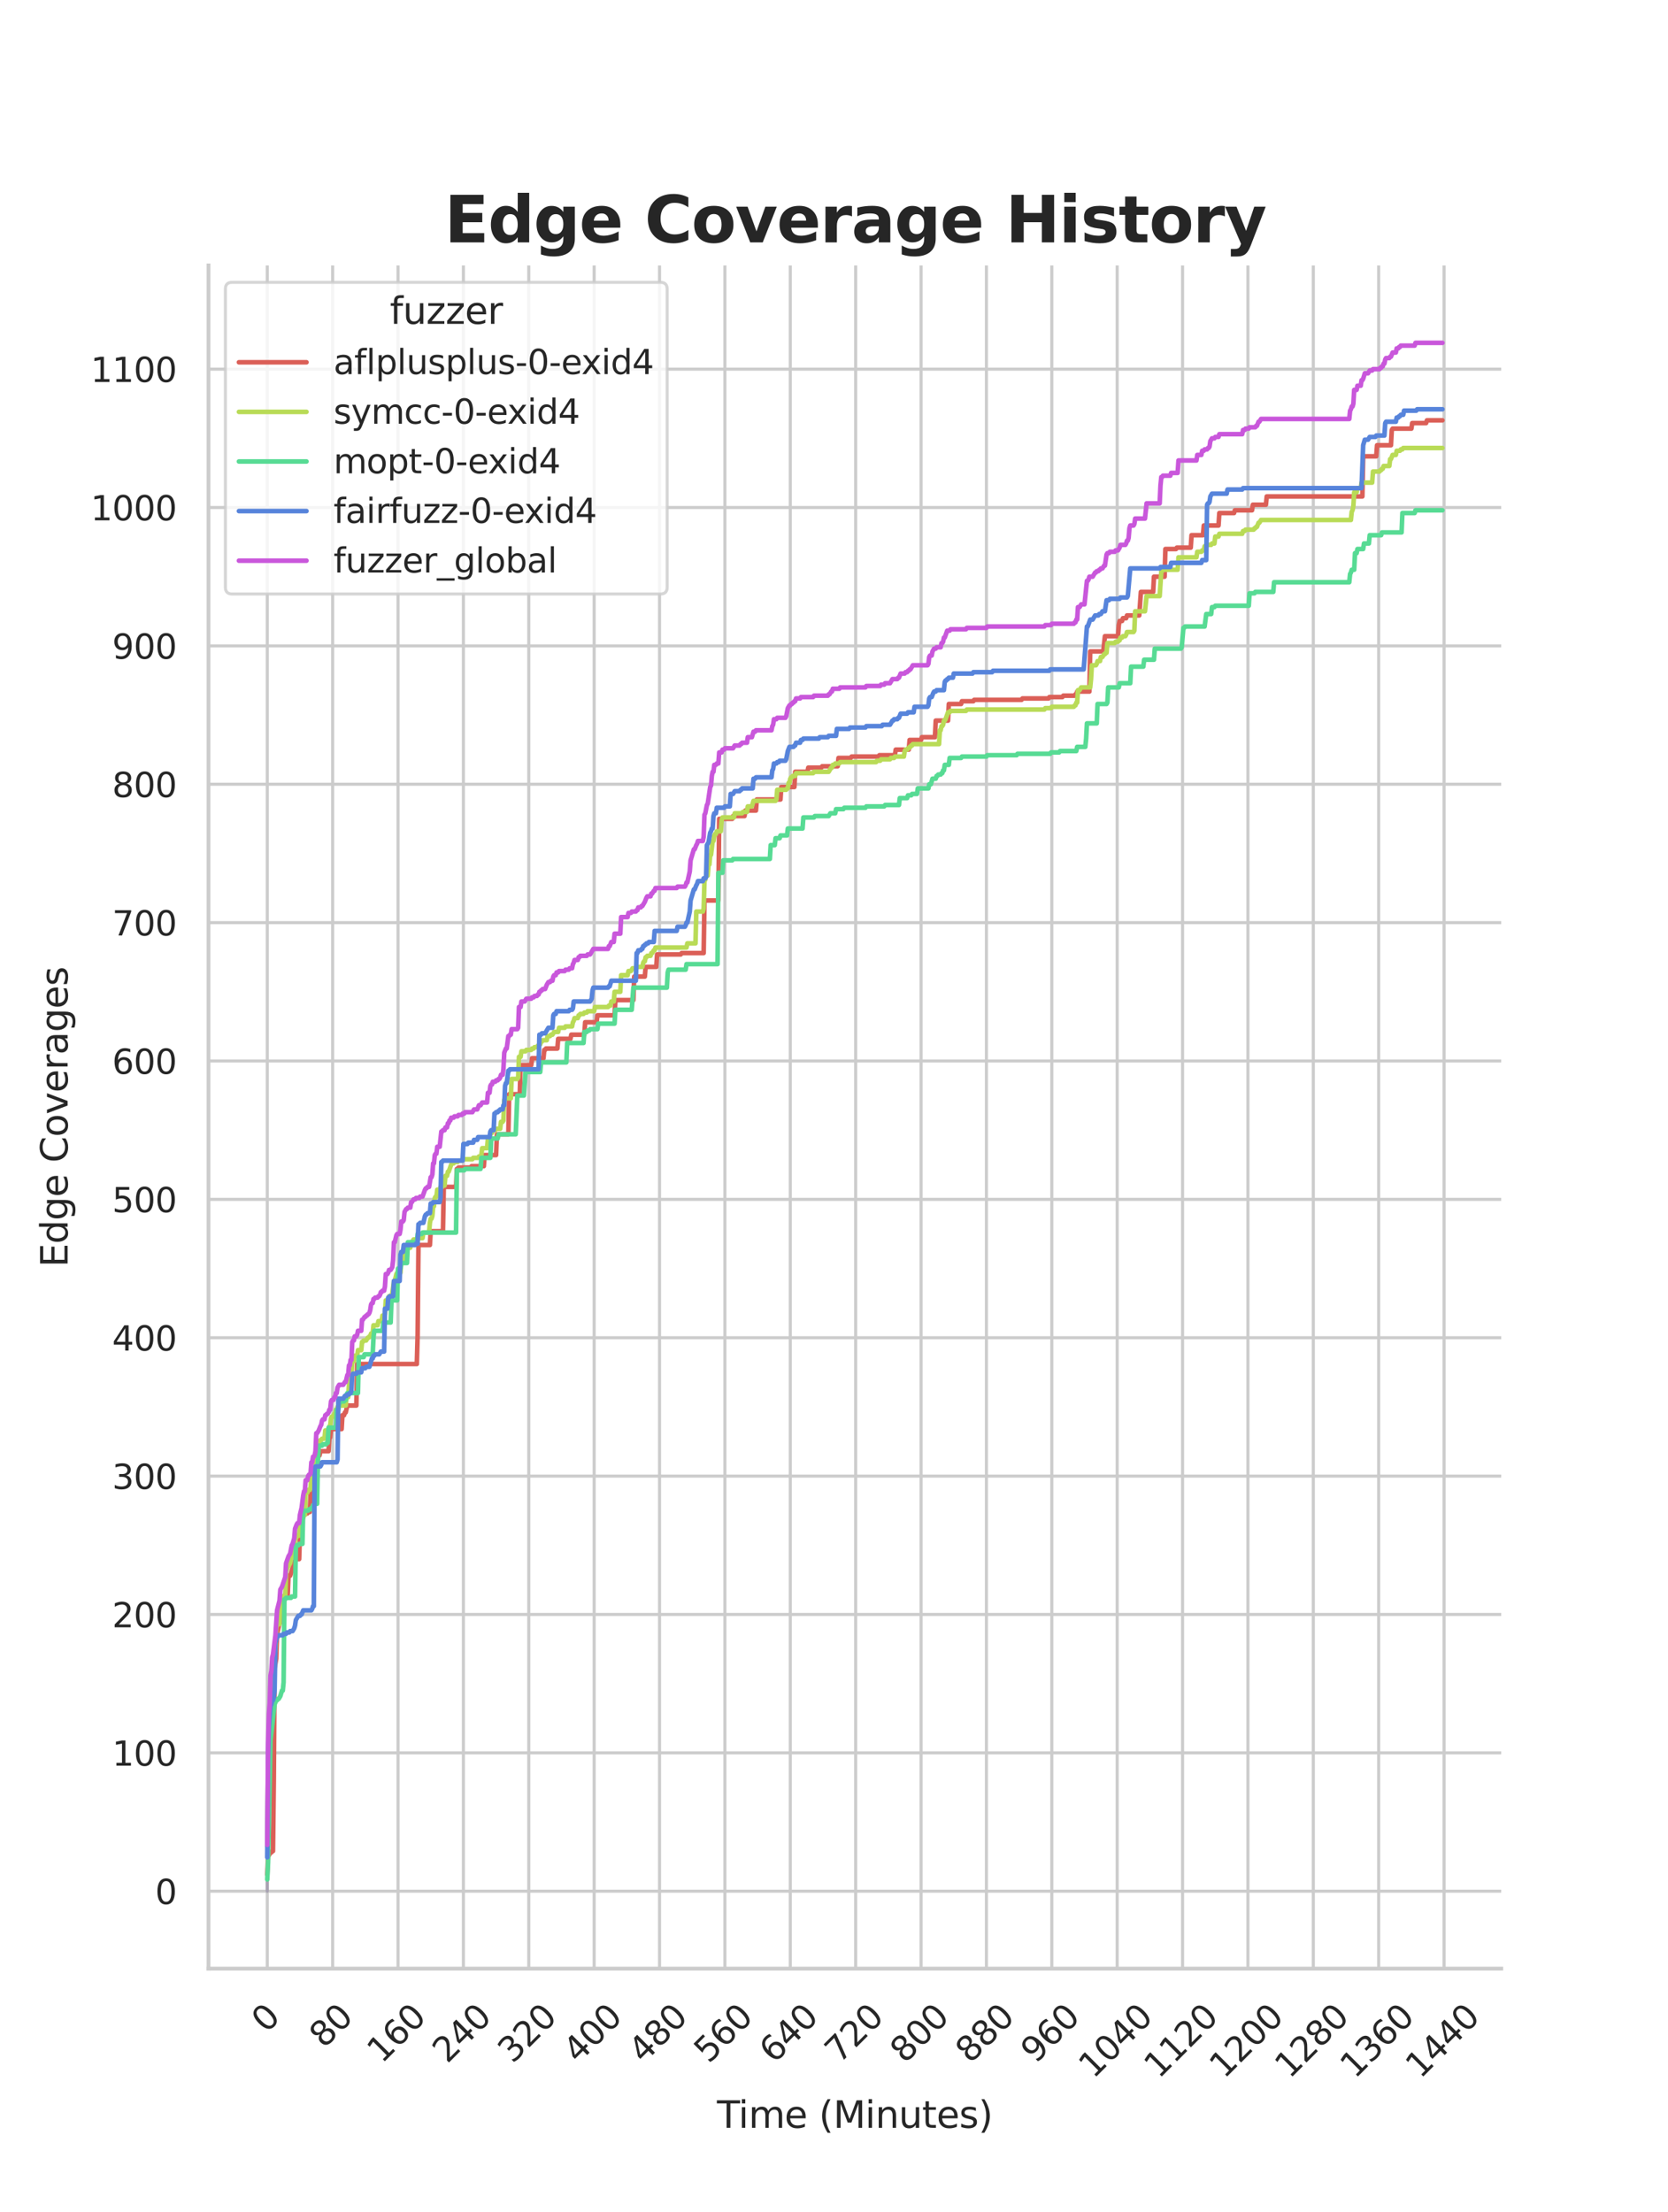 <?xml version="1.0" encoding="utf-8" standalone="no"?>
<!DOCTYPE svg PUBLIC "-//W3C//DTD SVG 1.1//EN"
  "http://www.w3.org/Graphics/SVG/1.1/DTD/svg11.dtd">
<svg xmlns:xlink="http://www.w3.org/1999/xlink" width="434.4pt" height="576pt" viewBox="0 0 434.4 576" xmlns="http://www.w3.org/2000/svg" version="1.1">
 <defs>
  <style type="text/css">*{stroke-linejoin: round; stroke-linecap: butt}</style>
 </defs>
 <g id="figure_1">
  <g id="patch_1">
   <path d="M 0 576 
L 434.4 576 
L 434.4 0 
L 0 0 
z
" style="fill: #ffffff"/>
  </g>
  <g id="axes_1">
   <g id="patch_2">
    <path d="M 54.3 512.64 
L 390.96 512.64 
L 390.96 69.12 
L 54.3 69.12 
z
" style="fill: #ffffff"/>
   </g>
   <g id="matplotlib.axis_1">
    <g id="xtick_1">
     <g id="line2d_1">
      <path d="M 69.603 512.64 
L 69.603 69.12 
" clip-path="url(#p1a2ff1b2e6)" style="fill: none; stroke: #cccccc; stroke-width: 0.8; stroke-linecap: round"/>
     </g>
     <g id="text_1">
      <!-- 0 -->
      <g style="fill: #262626" transform="translate(69.34 529.627)rotate(-45)scale(0.088 -0.088)">
       <defs>
        <path id="DejaVuSans-30" d="M 2034 4250 
Q 1547 4250 1301 3770 
Q 1056 3291 1056 2328 
Q 1056 1369 1301 889 
Q 1547 409 2034 409 
Q 2525 409 2770 889 
Q 3016 1369 3016 2328 
Q 3016 3291 2770 3770 
Q 2525 4250 2034 4250 
z
M 2034 4750 
Q 2819 4750 3233 4129 
Q 3647 3509 3647 2328 
Q 3647 1150 3233 529 
Q 2819 -91 2034 -91 
Q 1250 -91 836 529 
Q 422 1150 422 2328 
Q 422 3509 836 4129 
Q 1250 4750 2034 4750 
z
" transform="scale(0.016)"/>
       </defs>
       <use xlink:href="#DejaVuSans-30"/>
      </g>
     </g>
    </g>
    <g id="xtick_2">
     <g id="line2d_2">
      <path d="M 86.629 512.64 
L 86.629 69.12 
" clip-path="url(#p1a2ff1b2e6)" style="fill: none; stroke: #cccccc; stroke-width: 0.8; stroke-linecap: round"/>
     </g>
     <g id="text_2">
      <!-- 80 -->
      <g style="fill: #262626" transform="translate(84.387 533.586)rotate(-45)scale(0.088 -0.088)">
       <defs>
        <path id="DejaVuSans-38" d="M 2034 2216 
Q 1584 2216 1326 1975 
Q 1069 1734 1069 1313 
Q 1069 891 1326 650 
Q 1584 409 2034 409 
Q 2484 409 2743 651 
Q 3003 894 3003 1313 
Q 3003 1734 2745 1975 
Q 2488 2216 2034 2216 
z
M 1403 2484 
Q 997 2584 770 2862 
Q 544 3141 544 3541 
Q 544 4100 942 4425 
Q 1341 4750 2034 4750 
Q 2731 4750 3128 4425 
Q 3525 4100 3525 3541 
Q 3525 3141 3298 2862 
Q 3072 2584 2669 2484 
Q 3125 2378 3379 2068 
Q 3634 1759 3634 1313 
Q 3634 634 3220 271 
Q 2806 -91 2034 -91 
Q 1263 -91 848 271 
Q 434 634 434 1313 
Q 434 1759 690 2068 
Q 947 2378 1403 2484 
z
M 1172 3481 
Q 1172 3119 1398 2916 
Q 1625 2713 2034 2713 
Q 2441 2713 2670 2916 
Q 2900 3119 2900 3481 
Q 2900 3844 2670 4047 
Q 2441 4250 2034 4250 
Q 1625 4250 1398 4047 
Q 1172 3844 1172 3481 
z
" transform="scale(0.016)"/>
       </defs>
       <use xlink:href="#DejaVuSans-38"/>
       <use xlink:href="#DejaVuSans-30" x="63.623"/>
      </g>
     </g>
    </g>
    <g id="xtick_3">
     <g id="line2d_3">
      <path d="M 103.656 512.64 
L 103.656 69.12 
" clip-path="url(#p1a2ff1b2e6)" style="fill: none; stroke: #cccccc; stroke-width: 0.8; stroke-linecap: round"/>
     </g>
     <g id="text_3">
      <!-- 160 -->
      <g style="fill: #262626" transform="translate(99.434 537.545)rotate(-45)scale(0.088 -0.088)">
       <defs>
        <path id="DejaVuSans-31" d="M 794 531 
L 1825 531 
L 1825 4091 
L 703 3866 
L 703 4441 
L 1819 4666 
L 2450 4666 
L 2450 531 
L 3481 531 
L 3481 0 
L 794 0 
L 794 531 
z
" transform="scale(0.016)"/>
        <path id="DejaVuSans-36" d="M 2113 2584 
Q 1688 2584 1439 2293 
Q 1191 2003 1191 1497 
Q 1191 994 1439 701 
Q 1688 409 2113 409 
Q 2538 409 2786 701 
Q 3034 994 3034 1497 
Q 3034 2003 2786 2293 
Q 2538 2584 2113 2584 
z
M 3366 4563 
L 3366 3988 
Q 3128 4100 2886 4159 
Q 2644 4219 2406 4219 
Q 1781 4219 1451 3797 
Q 1122 3375 1075 2522 
Q 1259 2794 1537 2939 
Q 1816 3084 2150 3084 
Q 2853 3084 3261 2657 
Q 3669 2231 3669 1497 
Q 3669 778 3244 343 
Q 2819 -91 2113 -91 
Q 1303 -91 875 529 
Q 447 1150 447 2328 
Q 447 3434 972 4092 
Q 1497 4750 2381 4750 
Q 2619 4750 2861 4703 
Q 3103 4656 3366 4563 
z
" transform="scale(0.016)"/>
       </defs>
       <use xlink:href="#DejaVuSans-31"/>
       <use xlink:href="#DejaVuSans-36" x="63.623"/>
       <use xlink:href="#DejaVuSans-30" x="127.246"/>
      </g>
     </g>
    </g>
    <g id="xtick_4">
     <g id="line2d_4">
      <path d="M 120.683 512.64 
L 120.683 69.12 
" clip-path="url(#p1a2ff1b2e6)" style="fill: none; stroke: #cccccc; stroke-width: 0.8; stroke-linecap: round"/>
     </g>
     <g id="text_4">
      <!-- 240 -->
      <g style="fill: #262626" transform="translate(116.461 537.545)rotate(-45)scale(0.088 -0.088)">
       <defs>
        <path id="DejaVuSans-32" d="M 1228 531 
L 3431 531 
L 3431 0 
L 469 0 
L 469 531 
Q 828 903 1448 1529 
Q 2069 2156 2228 2338 
Q 2531 2678 2651 2914 
Q 2772 3150 2772 3378 
Q 2772 3750 2511 3984 
Q 2250 4219 1831 4219 
Q 1534 4219 1204 4116 
Q 875 4013 500 3803 
L 500 4441 
Q 881 4594 1212 4672 
Q 1544 4750 1819 4750 
Q 2544 4750 2975 4387 
Q 3406 4025 3406 3419 
Q 3406 3131 3298 2873 
Q 3191 2616 2906 2266 
Q 2828 2175 2409 1742 
Q 1991 1309 1228 531 
z
" transform="scale(0.016)"/>
        <path id="DejaVuSans-34" d="M 2419 4116 
L 825 1625 
L 2419 1625 
L 2419 4116 
z
M 2253 4666 
L 3047 4666 
L 3047 1625 
L 3713 1625 
L 3713 1100 
L 3047 1100 
L 3047 0 
L 2419 0 
L 2419 1100 
L 313 1100 
L 313 1709 
L 2253 4666 
z
" transform="scale(0.016)"/>
       </defs>
       <use xlink:href="#DejaVuSans-32"/>
       <use xlink:href="#DejaVuSans-34" x="63.623"/>
       <use xlink:href="#DejaVuSans-30" x="127.246"/>
      </g>
     </g>
    </g>
    <g id="xtick_5">
     <g id="line2d_5">
      <path d="M 137.709 512.64 
L 137.709 69.12 
" clip-path="url(#p1a2ff1b2e6)" style="fill: none; stroke: #cccccc; stroke-width: 0.8; stroke-linecap: round"/>
     </g>
     <g id="text_5">
      <!-- 320 -->
      <g style="fill: #262626" transform="translate(133.488 537.545)rotate(-45)scale(0.088 -0.088)">
       <defs>
        <path id="DejaVuSans-33" d="M 2597 2516 
Q 3050 2419 3304 2112 
Q 3559 1806 3559 1356 
Q 3559 666 3084 287 
Q 2609 -91 1734 -91 
Q 1441 -91 1130 -33 
Q 819 25 488 141 
L 488 750 
Q 750 597 1062 519 
Q 1375 441 1716 441 
Q 2309 441 2620 675 
Q 2931 909 2931 1356 
Q 2931 1769 2642 2001 
Q 2353 2234 1838 2234 
L 1294 2234 
L 1294 2753 
L 1863 2753 
Q 2328 2753 2575 2939 
Q 2822 3125 2822 3475 
Q 2822 3834 2567 4026 
Q 2313 4219 1838 4219 
Q 1578 4219 1281 4162 
Q 984 4106 628 3988 
L 628 4550 
Q 988 4650 1302 4700 
Q 1616 4750 1894 4750 
Q 2613 4750 3031 4423 
Q 3450 4097 3450 3541 
Q 3450 3153 3228 2886 
Q 3006 2619 2597 2516 
z
" transform="scale(0.016)"/>
       </defs>
       <use xlink:href="#DejaVuSans-33"/>
       <use xlink:href="#DejaVuSans-32" x="63.623"/>
       <use xlink:href="#DejaVuSans-30" x="127.246"/>
      </g>
     </g>
    </g>
    <g id="xtick_6">
     <g id="line2d_6">
      <path d="M 154.736 512.64 
L 154.736 69.12 
" clip-path="url(#p1a2ff1b2e6)" style="fill: none; stroke: #cccccc; stroke-width: 0.8; stroke-linecap: round"/>
     </g>
     <g id="text_6">
      <!-- 400 -->
      <g style="fill: #262626" transform="translate(150.515 537.545)rotate(-45)scale(0.088 -0.088)">
       <use xlink:href="#DejaVuSans-34"/>
       <use xlink:href="#DejaVuSans-30" x="63.623"/>
       <use xlink:href="#DejaVuSans-30" x="127.246"/>
      </g>
     </g>
    </g>
    <g id="xtick_7">
     <g id="line2d_7">
      <path d="M 171.763 512.64 
L 171.763 69.12 
" clip-path="url(#p1a2ff1b2e6)" style="fill: none; stroke: #cccccc; stroke-width: 0.8; stroke-linecap: round"/>
     </g>
     <g id="text_7">
      <!-- 480 -->
      <g style="fill: #262626" transform="translate(167.541 537.545)rotate(-45)scale(0.088 -0.088)">
       <use xlink:href="#DejaVuSans-34"/>
       <use xlink:href="#DejaVuSans-38" x="63.623"/>
       <use xlink:href="#DejaVuSans-30" x="127.246"/>
      </g>
     </g>
    </g>
    <g id="xtick_8">
     <g id="line2d_8">
      <path d="M 188.789 512.64 
L 188.789 69.12 
" clip-path="url(#p1a2ff1b2e6)" style="fill: none; stroke: #cccccc; stroke-width: 0.8; stroke-linecap: round"/>
     </g>
     <g id="text_8">
      <!-- 560 -->
      <g style="fill: #262626" transform="translate(184.568 537.545)rotate(-45)scale(0.088 -0.088)">
       <defs>
        <path id="DejaVuSans-35" d="M 691 4666 
L 3169 4666 
L 3169 4134 
L 1269 4134 
L 1269 2991 
Q 1406 3038 1543 3061 
Q 1681 3084 1819 3084 
Q 2600 3084 3056 2656 
Q 3513 2228 3513 1497 
Q 3513 744 3044 326 
Q 2575 -91 1722 -91 
Q 1428 -91 1123 -41 
Q 819 9 494 109 
L 494 744 
Q 775 591 1075 516 
Q 1375 441 1709 441 
Q 2250 441 2565 725 
Q 2881 1009 2881 1497 
Q 2881 1984 2565 2268 
Q 2250 2553 1709 2553 
Q 1456 2553 1204 2497 
Q 953 2441 691 2322 
L 691 4666 
z
" transform="scale(0.016)"/>
       </defs>
       <use xlink:href="#DejaVuSans-35"/>
       <use xlink:href="#DejaVuSans-36" x="63.623"/>
       <use xlink:href="#DejaVuSans-30" x="127.246"/>
      </g>
     </g>
    </g>
    <g id="xtick_9">
     <g id="line2d_9">
      <path d="M 205.816 512.64 
L 205.816 69.12 
" clip-path="url(#p1a2ff1b2e6)" style="fill: none; stroke: #cccccc; stroke-width: 0.8; stroke-linecap: round"/>
     </g>
     <g id="text_9">
      <!-- 640 -->
      <g style="fill: #262626" transform="translate(201.595 537.545)rotate(-45)scale(0.088 -0.088)">
       <use xlink:href="#DejaVuSans-36"/>
       <use xlink:href="#DejaVuSans-34" x="63.623"/>
       <use xlink:href="#DejaVuSans-30" x="127.246"/>
      </g>
     </g>
    </g>
    <g id="xtick_10">
     <g id="line2d_10">
      <path d="M 222.843 512.64 
L 222.843 69.12 
" clip-path="url(#p1a2ff1b2e6)" style="fill: none; stroke: #cccccc; stroke-width: 0.8; stroke-linecap: round"/>
     </g>
     <g id="text_10">
      <!-- 720 -->
      <g style="fill: #262626" transform="translate(218.621 537.545)rotate(-45)scale(0.088 -0.088)">
       <defs>
        <path id="DejaVuSans-37" d="M 525 4666 
L 3525 4666 
L 3525 4397 
L 1831 0 
L 1172 0 
L 2766 4134 
L 525 4134 
L 525 4666 
z
" transform="scale(0.016)"/>
       </defs>
       <use xlink:href="#DejaVuSans-37"/>
       <use xlink:href="#DejaVuSans-32" x="63.623"/>
       <use xlink:href="#DejaVuSans-30" x="127.246"/>
      </g>
     </g>
    </g>
    <g id="xtick_11">
     <g id="line2d_11">
      <path d="M 239.87 512.64 
L 239.87 69.12 
" clip-path="url(#p1a2ff1b2e6)" style="fill: none; stroke: #cccccc; stroke-width: 0.8; stroke-linecap: round"/>
     </g>
     <g id="text_11">
      <!-- 800 -->
      <g style="fill: #262626" transform="translate(235.648 537.545)rotate(-45)scale(0.088 -0.088)">
       <use xlink:href="#DejaVuSans-38"/>
       <use xlink:href="#DejaVuSans-30" x="63.623"/>
       <use xlink:href="#DejaVuSans-30" x="127.246"/>
      </g>
     </g>
    </g>
    <g id="xtick_12">
     <g id="line2d_12">
      <path d="M 256.896 512.64 
L 256.896 69.12 
" clip-path="url(#p1a2ff1b2e6)" style="fill: none; stroke: #cccccc; stroke-width: 0.8; stroke-linecap: round"/>
     </g>
     <g id="text_12">
      <!-- 880 -->
      <g style="fill: #262626" transform="translate(252.675 537.545)rotate(-45)scale(0.088 -0.088)">
       <use xlink:href="#DejaVuSans-38"/>
       <use xlink:href="#DejaVuSans-38" x="63.623"/>
       <use xlink:href="#DejaVuSans-30" x="127.246"/>
      </g>
     </g>
    </g>
    <g id="xtick_13">
     <g id="line2d_13">
      <path d="M 273.923 512.64 
L 273.923 69.12 
" clip-path="url(#p1a2ff1b2e6)" style="fill: none; stroke: #cccccc; stroke-width: 0.8; stroke-linecap: round"/>
     </g>
     <g id="text_13">
      <!-- 960 -->
      <g style="fill: #262626" transform="translate(269.701 537.545)rotate(-45)scale(0.088 -0.088)">
       <defs>
        <path id="DejaVuSans-39" d="M 703 97 
L 703 672 
Q 941 559 1184 500 
Q 1428 441 1663 441 
Q 2288 441 2617 861 
Q 2947 1281 2994 2138 
Q 2813 1869 2534 1725 
Q 2256 1581 1919 1581 
Q 1219 1581 811 2004 
Q 403 2428 403 3163 
Q 403 3881 828 4315 
Q 1253 4750 1959 4750 
Q 2769 4750 3195 4129 
Q 3622 3509 3622 2328 
Q 3622 1225 3098 567 
Q 2575 -91 1691 -91 
Q 1453 -91 1209 -44 
Q 966 3 703 97 
z
M 1959 2075 
Q 2384 2075 2632 2365 
Q 2881 2656 2881 3163 
Q 2881 3666 2632 3958 
Q 2384 4250 1959 4250 
Q 1534 4250 1286 3958 
Q 1038 3666 1038 3163 
Q 1038 2656 1286 2365 
Q 1534 2075 1959 2075 
z
" transform="scale(0.016)"/>
       </defs>
       <use xlink:href="#DejaVuSans-39"/>
       <use xlink:href="#DejaVuSans-36" x="63.623"/>
       <use xlink:href="#DejaVuSans-30" x="127.246"/>
      </g>
     </g>
    </g>
    <g id="xtick_14">
     <g id="line2d_14">
      <path d="M 290.95 512.64 
L 290.95 69.12 
" clip-path="url(#p1a2ff1b2e6)" style="fill: none; stroke: #cccccc; stroke-width: 0.8; stroke-linecap: round"/>
     </g>
     <g id="text_14">
      <!-- 1040 -->
      <g style="fill: #262626" transform="translate(284.748 541.505)rotate(-45)scale(0.088 -0.088)">
       <use xlink:href="#DejaVuSans-31"/>
       <use xlink:href="#DejaVuSans-30" x="63.623"/>
       <use xlink:href="#DejaVuSans-34" x="127.246"/>
       <use xlink:href="#DejaVuSans-30" x="190.869"/>
      </g>
     </g>
    </g>
    <g id="xtick_15">
     <g id="line2d_15">
      <path d="M 307.976 512.64 
L 307.976 69.12 
" clip-path="url(#p1a2ff1b2e6)" style="fill: none; stroke: #cccccc; stroke-width: 0.8; stroke-linecap: round"/>
     </g>
     <g id="text_15">
      <!-- 1120 -->
      <g style="fill: #262626" transform="translate(301.775 541.505)rotate(-45)scale(0.088 -0.088)">
       <use xlink:href="#DejaVuSans-31"/>
       <use xlink:href="#DejaVuSans-31" x="63.623"/>
       <use xlink:href="#DejaVuSans-32" x="127.246"/>
       <use xlink:href="#DejaVuSans-30" x="190.869"/>
      </g>
     </g>
    </g>
    <g id="xtick_16">
     <g id="line2d_16">
      <path d="M 325.003 512.64 
L 325.003 69.12 
" clip-path="url(#p1a2ff1b2e6)" style="fill: none; stroke: #cccccc; stroke-width: 0.8; stroke-linecap: round"/>
     </g>
     <g id="text_16">
      <!-- 1200 -->
      <g style="fill: #262626" transform="translate(318.802 541.505)rotate(-45)scale(0.088 -0.088)">
       <use xlink:href="#DejaVuSans-31"/>
       <use xlink:href="#DejaVuSans-32" x="63.623"/>
       <use xlink:href="#DejaVuSans-30" x="127.246"/>
       <use xlink:href="#DejaVuSans-30" x="190.869"/>
      </g>
     </g>
    </g>
    <g id="xtick_17">
     <g id="line2d_17">
      <path d="M 342.03 512.64 
L 342.03 69.12 
" clip-path="url(#p1a2ff1b2e6)" style="fill: none; stroke: #cccccc; stroke-width: 0.8; stroke-linecap: round"/>
     </g>
     <g id="text_17">
      <!-- 1280 -->
      <g style="fill: #262626" transform="translate(335.828 541.505)rotate(-45)scale(0.088 -0.088)">
       <use xlink:href="#DejaVuSans-31"/>
       <use xlink:href="#DejaVuSans-32" x="63.623"/>
       <use xlink:href="#DejaVuSans-38" x="127.246"/>
       <use xlink:href="#DejaVuSans-30" x="190.869"/>
      </g>
     </g>
    </g>
    <g id="xtick_18">
     <g id="line2d_18">
      <path d="M 359.056 512.64 
L 359.056 69.12 
" clip-path="url(#p1a2ff1b2e6)" style="fill: none; stroke: #cccccc; stroke-width: 0.8; stroke-linecap: round"/>
     </g>
     <g id="text_18">
      <!-- 1360 -->
      <g style="fill: #262626" transform="translate(352.855 541.505)rotate(-45)scale(0.088 -0.088)">
       <use xlink:href="#DejaVuSans-31"/>
       <use xlink:href="#DejaVuSans-33" x="63.623"/>
       <use xlink:href="#DejaVuSans-36" x="127.246"/>
       <use xlink:href="#DejaVuSans-30" x="190.869"/>
      </g>
     </g>
    </g>
    <g id="xtick_19">
     <g id="line2d_19">
      <path d="M 376.083 512.64 
L 376.083 69.12 
" clip-path="url(#p1a2ff1b2e6)" style="fill: none; stroke: #cccccc; stroke-width: 0.8; stroke-linecap: round"/>
     </g>
     <g id="text_19">
      <!-- 1440 -->
      <g style="fill: #262626" transform="translate(369.882 541.505)rotate(-45)scale(0.088 -0.088)">
       <use xlink:href="#DejaVuSans-31"/>
       <use xlink:href="#DejaVuSans-34" x="63.623"/>
       <use xlink:href="#DejaVuSans-34" x="127.246"/>
       <use xlink:href="#DejaVuSans-30" x="190.869"/>
      </g>
     </g>
    </g>
    <g id="text_20">
     <!-- Time (Minutes) -->
     <g style="fill: #262626" transform="translate(186.72 554.093)scale(0.096 -0.096)">
      <defs>
       <path id="DejaVuSans-54" d="M -19 4666 
L 3928 4666 
L 3928 4134 
L 2272 4134 
L 2272 0 
L 1638 0 
L 1638 4134 
L -19 4134 
L -19 4666 
z
" transform="scale(0.016)"/>
       <path id="DejaVuSans-69" d="M 603 3500 
L 1178 3500 
L 1178 0 
L 603 0 
L 603 3500 
z
M 603 4863 
L 1178 4863 
L 1178 4134 
L 603 4134 
L 603 4863 
z
" transform="scale(0.016)"/>
       <path id="DejaVuSans-6d" d="M 3328 2828 
Q 3544 3216 3844 3400 
Q 4144 3584 4550 3584 
Q 5097 3584 5394 3201 
Q 5691 2819 5691 2113 
L 5691 0 
L 5113 0 
L 5113 2094 
Q 5113 2597 4934 2840 
Q 4756 3084 4391 3084 
Q 3944 3084 3684 2787 
Q 3425 2491 3425 1978 
L 3425 0 
L 2847 0 
L 2847 2094 
Q 2847 2600 2669 2842 
Q 2491 3084 2119 3084 
Q 1678 3084 1418 2786 
Q 1159 2488 1159 1978 
L 1159 0 
L 581 0 
L 581 3500 
L 1159 3500 
L 1159 2956 
Q 1356 3278 1631 3431 
Q 1906 3584 2284 3584 
Q 2666 3584 2933 3390 
Q 3200 3197 3328 2828 
z
" transform="scale(0.016)"/>
       <path id="DejaVuSans-65" d="M 3597 1894 
L 3597 1613 
L 953 1613 
Q 991 1019 1311 708 
Q 1631 397 2203 397 
Q 2534 397 2845 478 
Q 3156 559 3463 722 
L 3463 178 
Q 3153 47 2828 -22 
Q 2503 -91 2169 -91 
Q 1331 -91 842 396 
Q 353 884 353 1716 
Q 353 2575 817 3079 
Q 1281 3584 2069 3584 
Q 2775 3584 3186 3129 
Q 3597 2675 3597 1894 
z
M 3022 2063 
Q 3016 2534 2758 2815 
Q 2500 3097 2075 3097 
Q 1594 3097 1305 2825 
Q 1016 2553 972 2059 
L 3022 2063 
z
" transform="scale(0.016)"/>
       <path id="DejaVuSans-20" transform="scale(0.016)"/>
       <path id="DejaVuSans-28" d="M 1984 4856 
Q 1566 4138 1362 3434 
Q 1159 2731 1159 2009 
Q 1159 1288 1364 580 
Q 1569 -128 1984 -844 
L 1484 -844 
Q 1016 -109 783 600 
Q 550 1309 550 2009 
Q 550 2706 781 3412 
Q 1013 4119 1484 4856 
L 1984 4856 
z
" transform="scale(0.016)"/>
       <path id="DejaVuSans-4d" d="M 628 4666 
L 1569 4666 
L 2759 1491 
L 3956 4666 
L 4897 4666 
L 4897 0 
L 4281 0 
L 4281 4097 
L 3078 897 
L 2444 897 
L 1241 4097 
L 1241 0 
L 628 0 
L 628 4666 
z
" transform="scale(0.016)"/>
       <path id="DejaVuSans-6e" d="M 3513 2113 
L 3513 0 
L 2938 0 
L 2938 2094 
Q 2938 2591 2744 2837 
Q 2550 3084 2163 3084 
Q 1697 3084 1428 2787 
Q 1159 2491 1159 1978 
L 1159 0 
L 581 0 
L 581 3500 
L 1159 3500 
L 1159 2956 
Q 1366 3272 1645 3428 
Q 1925 3584 2291 3584 
Q 2894 3584 3203 3211 
Q 3513 2838 3513 2113 
z
" transform="scale(0.016)"/>
       <path id="DejaVuSans-75" d="M 544 1381 
L 544 3500 
L 1119 3500 
L 1119 1403 
Q 1119 906 1312 657 
Q 1506 409 1894 409 
Q 2359 409 2629 706 
Q 2900 1003 2900 1516 
L 2900 3500 
L 3475 3500 
L 3475 0 
L 2900 0 
L 2900 538 
Q 2691 219 2414 64 
Q 2138 -91 1772 -91 
Q 1169 -91 856 284 
Q 544 659 544 1381 
z
M 1991 3584 
L 1991 3584 
z
" transform="scale(0.016)"/>
       <path id="DejaVuSans-74" d="M 1172 4494 
L 1172 3500 
L 2356 3500 
L 2356 3053 
L 1172 3053 
L 1172 1153 
Q 1172 725 1289 603 
Q 1406 481 1766 481 
L 2356 481 
L 2356 0 
L 1766 0 
Q 1100 0 847 248 
Q 594 497 594 1153 
L 594 3053 
L 172 3053 
L 172 3500 
L 594 3500 
L 594 4494 
L 1172 4494 
z
" transform="scale(0.016)"/>
       <path id="DejaVuSans-73" d="M 2834 3397 
L 2834 2853 
Q 2591 2978 2328 3040 
Q 2066 3103 1784 3103 
Q 1356 3103 1142 2972 
Q 928 2841 928 2578 
Q 928 2378 1081 2264 
Q 1234 2150 1697 2047 
L 1894 2003 
Q 2506 1872 2764 1633 
Q 3022 1394 3022 966 
Q 3022 478 2636 193 
Q 2250 -91 1575 -91 
Q 1294 -91 989 -36 
Q 684 19 347 128 
L 347 722 
Q 666 556 975 473 
Q 1284 391 1588 391 
Q 1994 391 2212 530 
Q 2431 669 2431 922 
Q 2431 1156 2273 1281 
Q 2116 1406 1581 1522 
L 1381 1569 
Q 847 1681 609 1914 
Q 372 2147 372 2553 
Q 372 3047 722 3315 
Q 1072 3584 1716 3584 
Q 2034 3584 2315 3537 
Q 2597 3491 2834 3397 
z
" transform="scale(0.016)"/>
       <path id="DejaVuSans-29" d="M 513 4856 
L 1013 4856 
Q 1481 4119 1714 3412 
Q 1947 2706 1947 2009 
Q 1947 1309 1714 600 
Q 1481 -109 1013 -844 
L 513 -844 
Q 928 -128 1133 580 
Q 1338 1288 1338 2009 
Q 1338 2731 1133 3434 
Q 928 4138 513 4856 
z
" transform="scale(0.016)"/>
      </defs>
      <use xlink:href="#DejaVuSans-54"/>
      <use xlink:href="#DejaVuSans-69" x="57.959"/>
      <use xlink:href="#DejaVuSans-6d" x="85.742"/>
      <use xlink:href="#DejaVuSans-65" x="183.154"/>
      <use xlink:href="#DejaVuSans-20" x="244.678"/>
      <use xlink:href="#DejaVuSans-28" x="276.465"/>
      <use xlink:href="#DejaVuSans-4d" x="315.479"/>
      <use xlink:href="#DejaVuSans-69" x="401.758"/>
      <use xlink:href="#DejaVuSans-6e" x="429.541"/>
      <use xlink:href="#DejaVuSans-75" x="492.92"/>
      <use xlink:href="#DejaVuSans-74" x="556.299"/>
      <use xlink:href="#DejaVuSans-65" x="595.508"/>
      <use xlink:href="#DejaVuSans-73" x="657.031"/>
      <use xlink:href="#DejaVuSans-29" x="709.131"/>
     </g>
    </g>
   </g>
   <g id="matplotlib.axis_2">
    <g id="ytick_1">
     <g id="line2d_20">
      <path d="M 54.3 492.48 
L 390.96 492.48 
" clip-path="url(#p1a2ff1b2e6)" style="fill: none; stroke: #cccccc; stroke-width: 0.8; stroke-linecap: round"/>
     </g>
     <g id="text_21">
      <!-- 0 -->
      <g style="fill: #262626" transform="translate(40.401 495.823)scale(0.088 -0.088)">
       <use xlink:href="#DejaVuSans-30"/>
      </g>
     </g>
    </g>
    <g id="ytick_2">
     <g id="line2d_21">
      <path d="M 54.3 456.448 
L 390.96 456.448 
" clip-path="url(#p1a2ff1b2e6)" style="fill: none; stroke: #cccccc; stroke-width: 0.8; stroke-linecap: round"/>
     </g>
     <g id="text_22">
      <!-- 100 -->
      <g style="fill: #262626" transform="translate(29.203 459.791)scale(0.088 -0.088)">
       <use xlink:href="#DejaVuSans-31"/>
       <use xlink:href="#DejaVuSans-30" x="63.623"/>
       <use xlink:href="#DejaVuSans-30" x="127.246"/>
      </g>
     </g>
    </g>
    <g id="ytick_3">
     <g id="line2d_22">
      <path d="M 54.3 420.416 
L 390.96 420.416 
" clip-path="url(#p1a2ff1b2e6)" style="fill: none; stroke: #cccccc; stroke-width: 0.8; stroke-linecap: round"/>
     </g>
     <g id="text_23">
      <!-- 200 -->
      <g style="fill: #262626" transform="translate(29.203 423.759)scale(0.088 -0.088)">
       <use xlink:href="#DejaVuSans-32"/>
       <use xlink:href="#DejaVuSans-30" x="63.623"/>
       <use xlink:href="#DejaVuSans-30" x="127.246"/>
      </g>
     </g>
    </g>
    <g id="ytick_4">
     <g id="line2d_23">
      <path d="M 54.3 384.383 
L 390.96 384.383 
" clip-path="url(#p1a2ff1b2e6)" style="fill: none; stroke: #cccccc; stroke-width: 0.8; stroke-linecap: round"/>
     </g>
     <g id="text_24">
      <!-- 300 -->
      <g style="fill: #262626" transform="translate(29.203 387.727)scale(0.088 -0.088)">
       <use xlink:href="#DejaVuSans-33"/>
       <use xlink:href="#DejaVuSans-30" x="63.623"/>
       <use xlink:href="#DejaVuSans-30" x="127.246"/>
      </g>
     </g>
    </g>
    <g id="ytick_5">
     <g id="line2d_24">
      <path d="M 54.3 348.351 
L 390.96 348.351 
" clip-path="url(#p1a2ff1b2e6)" style="fill: none; stroke: #cccccc; stroke-width: 0.8; stroke-linecap: round"/>
     </g>
     <g id="text_25">
      <!-- 400 -->
      <g style="fill: #262626" transform="translate(29.203 351.695)scale(0.088 -0.088)">
       <use xlink:href="#DejaVuSans-34"/>
       <use xlink:href="#DejaVuSans-30" x="63.623"/>
       <use xlink:href="#DejaVuSans-30" x="127.246"/>
      </g>
     </g>
    </g>
    <g id="ytick_6">
     <g id="line2d_25">
      <path d="M 54.3 312.319 
L 390.96 312.319 
" clip-path="url(#p1a2ff1b2e6)" style="fill: none; stroke: #cccccc; stroke-width: 0.8; stroke-linecap: round"/>
     </g>
     <g id="text_26">
      <!-- 500 -->
      <g style="fill: #262626" transform="translate(29.203 315.662)scale(0.088 -0.088)">
       <use xlink:href="#DejaVuSans-35"/>
       <use xlink:href="#DejaVuSans-30" x="63.623"/>
       <use xlink:href="#DejaVuSans-30" x="127.246"/>
      </g>
     </g>
    </g>
    <g id="ytick_7">
     <g id="line2d_26">
      <path d="M 54.3 276.287 
L 390.96 276.287 
" clip-path="url(#p1a2ff1b2e6)" style="fill: none; stroke: #cccccc; stroke-width: 0.8; stroke-linecap: round"/>
     </g>
     <g id="text_27">
      <!-- 600 -->
      <g style="fill: #262626" transform="translate(29.203 279.63)scale(0.088 -0.088)">
       <use xlink:href="#DejaVuSans-36"/>
       <use xlink:href="#DejaVuSans-30" x="63.623"/>
       <use xlink:href="#DejaVuSans-30" x="127.246"/>
      </g>
     </g>
    </g>
    <g id="ytick_8">
     <g id="line2d_27">
      <path d="M 54.3 240.255 
L 390.96 240.255 
" clip-path="url(#p1a2ff1b2e6)" style="fill: none; stroke: #cccccc; stroke-width: 0.8; stroke-linecap: round"/>
     </g>
     <g id="text_28">
      <!-- 700 -->
      <g style="fill: #262626" transform="translate(29.203 243.598)scale(0.088 -0.088)">
       <use xlink:href="#DejaVuSans-37"/>
       <use xlink:href="#DejaVuSans-30" x="63.623"/>
       <use xlink:href="#DejaVuSans-30" x="127.246"/>
      </g>
     </g>
    </g>
    <g id="ytick_9">
     <g id="line2d_28">
      <path d="M 54.3 204.223 
L 390.96 204.223 
" clip-path="url(#p1a2ff1b2e6)" style="fill: none; stroke: #cccccc; stroke-width: 0.8; stroke-linecap: round"/>
     </g>
     <g id="text_29">
      <!-- 800 -->
      <g style="fill: #262626" transform="translate(29.203 207.566)scale(0.088 -0.088)">
       <use xlink:href="#DejaVuSans-38"/>
       <use xlink:href="#DejaVuSans-30" x="63.623"/>
       <use xlink:href="#DejaVuSans-30" x="127.246"/>
      </g>
     </g>
    </g>
    <g id="ytick_10">
     <g id="line2d_29">
      <path d="M 54.3 168.19 
L 390.96 168.19 
" clip-path="url(#p1a2ff1b2e6)" style="fill: none; stroke: #cccccc; stroke-width: 0.8; stroke-linecap: round"/>
     </g>
     <g id="text_30">
      <!-- 900 -->
      <g style="fill: #262626" transform="translate(29.203 171.534)scale(0.088 -0.088)">
       <use xlink:href="#DejaVuSans-39"/>
       <use xlink:href="#DejaVuSans-30" x="63.623"/>
       <use xlink:href="#DejaVuSans-30" x="127.246"/>
      </g>
     </g>
    </g>
    <g id="ytick_11">
     <g id="line2d_30">
      <path d="M 54.3 132.158 
L 390.96 132.158 
" clip-path="url(#p1a2ff1b2e6)" style="fill: none; stroke: #cccccc; stroke-width: 0.8; stroke-linecap: round"/>
     </g>
     <g id="text_31">
      <!-- 1000 -->
      <g style="fill: #262626" transform="translate(23.604 135.502)scale(0.088 -0.088)">
       <use xlink:href="#DejaVuSans-31"/>
       <use xlink:href="#DejaVuSans-30" x="63.623"/>
       <use xlink:href="#DejaVuSans-30" x="127.246"/>
       <use xlink:href="#DejaVuSans-30" x="190.869"/>
      </g>
     </g>
    </g>
    <g id="ytick_12">
     <g id="line2d_31">
      <path d="M 54.3 96.126 
L 390.96 96.126 
" clip-path="url(#p1a2ff1b2e6)" style="fill: none; stroke: #cccccc; stroke-width: 0.8; stroke-linecap: round"/>
     </g>
     <g id="text_32">
      <!-- 1100 -->
      <g style="fill: #262626" transform="translate(23.604 99.469)scale(0.088 -0.088)">
       <use xlink:href="#DejaVuSans-31"/>
       <use xlink:href="#DejaVuSans-31" x="63.623"/>
       <use xlink:href="#DejaVuSans-30" x="127.246"/>
       <use xlink:href="#DejaVuSans-30" x="190.869"/>
      </g>
     </g>
    </g>
    <g id="text_33">
     <!-- Edge Coverages -->
     <g style="fill: #262626" transform="translate(17.608 329.986)rotate(-90)scale(0.096 -0.096)">
      <defs>
       <path id="DejaVuSans-45" d="M 628 4666 
L 3578 4666 
L 3578 4134 
L 1259 4134 
L 1259 2753 
L 3481 2753 
L 3481 2222 
L 1259 2222 
L 1259 531 
L 3634 531 
L 3634 0 
L 628 0 
L 628 4666 
z
" transform="scale(0.016)"/>
       <path id="DejaVuSans-64" d="M 2906 2969 
L 2906 4863 
L 3481 4863 
L 3481 0 
L 2906 0 
L 2906 525 
Q 2725 213 2448 61 
Q 2172 -91 1784 -91 
Q 1150 -91 751 415 
Q 353 922 353 1747 
Q 353 2572 751 3078 
Q 1150 3584 1784 3584 
Q 2172 3584 2448 3432 
Q 2725 3281 2906 2969 
z
M 947 1747 
Q 947 1113 1208 752 
Q 1469 391 1925 391 
Q 2381 391 2643 752 
Q 2906 1113 2906 1747 
Q 2906 2381 2643 2742 
Q 2381 3103 1925 3103 
Q 1469 3103 1208 2742 
Q 947 2381 947 1747 
z
" transform="scale(0.016)"/>
       <path id="DejaVuSans-67" d="M 2906 1791 
Q 2906 2416 2648 2759 
Q 2391 3103 1925 3103 
Q 1463 3103 1205 2759 
Q 947 2416 947 1791 
Q 947 1169 1205 825 
Q 1463 481 1925 481 
Q 2391 481 2648 825 
Q 2906 1169 2906 1791 
z
M 3481 434 
Q 3481 -459 3084 -895 
Q 2688 -1331 1869 -1331 
Q 1566 -1331 1297 -1286 
Q 1028 -1241 775 -1147 
L 775 -588 
Q 1028 -725 1275 -790 
Q 1522 -856 1778 -856 
Q 2344 -856 2625 -561 
Q 2906 -266 2906 331 
L 2906 616 
Q 2728 306 2450 153 
Q 2172 0 1784 0 
Q 1141 0 747 490 
Q 353 981 353 1791 
Q 353 2603 747 3093 
Q 1141 3584 1784 3584 
Q 2172 3584 2450 3431 
Q 2728 3278 2906 2969 
L 2906 3500 
L 3481 3500 
L 3481 434 
z
" transform="scale(0.016)"/>
       <path id="DejaVuSans-43" d="M 4122 4306 
L 4122 3641 
Q 3803 3938 3442 4084 
Q 3081 4231 2675 4231 
Q 1875 4231 1450 3742 
Q 1025 3253 1025 2328 
Q 1025 1406 1450 917 
Q 1875 428 2675 428 
Q 3081 428 3442 575 
Q 3803 722 4122 1019 
L 4122 359 
Q 3791 134 3420 21 
Q 3050 -91 2638 -91 
Q 1578 -91 968 557 
Q 359 1206 359 2328 
Q 359 3453 968 4101 
Q 1578 4750 2638 4750 
Q 3056 4750 3426 4639 
Q 3797 4528 4122 4306 
z
" transform="scale(0.016)"/>
       <path id="DejaVuSans-6f" d="M 1959 3097 
Q 1497 3097 1228 2736 
Q 959 2375 959 1747 
Q 959 1119 1226 758 
Q 1494 397 1959 397 
Q 2419 397 2687 759 
Q 2956 1122 2956 1747 
Q 2956 2369 2687 2733 
Q 2419 3097 1959 3097 
z
M 1959 3584 
Q 2709 3584 3137 3096 
Q 3566 2609 3566 1747 
Q 3566 888 3137 398 
Q 2709 -91 1959 -91 
Q 1206 -91 779 398 
Q 353 888 353 1747 
Q 353 2609 779 3096 
Q 1206 3584 1959 3584 
z
" transform="scale(0.016)"/>
       <path id="DejaVuSans-76" d="M 191 3500 
L 800 3500 
L 1894 563 
L 2988 3500 
L 3597 3500 
L 2284 0 
L 1503 0 
L 191 3500 
z
" transform="scale(0.016)"/>
       <path id="DejaVuSans-72" d="M 2631 2963 
Q 2534 3019 2420 3045 
Q 2306 3072 2169 3072 
Q 1681 3072 1420 2755 
Q 1159 2438 1159 1844 
L 1159 0 
L 581 0 
L 581 3500 
L 1159 3500 
L 1159 2956 
Q 1341 3275 1631 3429 
Q 1922 3584 2338 3584 
Q 2397 3584 2469 3576 
Q 2541 3569 2628 3553 
L 2631 2963 
z
" transform="scale(0.016)"/>
       <path id="DejaVuSans-61" d="M 2194 1759 
Q 1497 1759 1228 1600 
Q 959 1441 959 1056 
Q 959 750 1161 570 
Q 1363 391 1709 391 
Q 2188 391 2477 730 
Q 2766 1069 2766 1631 
L 2766 1759 
L 2194 1759 
z
M 3341 1997 
L 3341 0 
L 2766 0 
L 2766 531 
Q 2569 213 2275 61 
Q 1981 -91 1556 -91 
Q 1019 -91 701 211 
Q 384 513 384 1019 
Q 384 1609 779 1909 
Q 1175 2209 1959 2209 
L 2766 2209 
L 2766 2266 
Q 2766 2663 2505 2880 
Q 2244 3097 1772 3097 
Q 1472 3097 1187 3025 
Q 903 2953 641 2809 
L 641 3341 
Q 956 3463 1253 3523 
Q 1550 3584 1831 3584 
Q 2591 3584 2966 3190 
Q 3341 2797 3341 1997 
z
" transform="scale(0.016)"/>
      </defs>
      <use xlink:href="#DejaVuSans-45"/>
      <use xlink:href="#DejaVuSans-64" x="63.184"/>
      <use xlink:href="#DejaVuSans-67" x="126.66"/>
      <use xlink:href="#DejaVuSans-65" x="190.137"/>
      <use xlink:href="#DejaVuSans-20" x="251.66"/>
      <use xlink:href="#DejaVuSans-43" x="283.447"/>
      <use xlink:href="#DejaVuSans-6f" x="353.271"/>
      <use xlink:href="#DejaVuSans-76" x="414.453"/>
      <use xlink:href="#DejaVuSans-65" x="473.633"/>
      <use xlink:href="#DejaVuSans-72" x="535.156"/>
      <use xlink:href="#DejaVuSans-61" x="576.27"/>
      <use xlink:href="#DejaVuSans-67" x="637.549"/>
      <use xlink:href="#DejaVuSans-65" x="701.025"/>
      <use xlink:href="#DejaVuSans-73" x="762.549"/>
     </g>
    </g>
   </g>
   <g id="PolyCollection_1">
    <defs>
     <path id="m62efd0dfb5" d="M 69.603 -92.168 
L 69.603 -83.52 
L 69.603 -92.168 
L 69.603 -92.168 
z
" style="stroke: #db5f57; stroke-opacity: 0.2; stroke-width: 0.8"/>
    </defs>
    <g clip-path="url(#p1a2ff1b2e6)">
     <use xlink:href="#m62efd0dfb5" x="0" y="576" style="fill: #db5f57; fill-opacity: 0.2; stroke: #db5f57; stroke-opacity: 0.2; stroke-width: 0.8"/>
    </g>
   </g>
   <g id="PolyCollection_2">
    <defs>
     <path id="m18e19435ee" d="M 69.603 -106.941 
L 69.603 -83.52 
L 69.603 -106.941 
L 69.603 -106.941 
z
" style="stroke: #b9db57; stroke-opacity: 0.2; stroke-width: 0.8"/>
    </defs>
    <g clip-path="url(#p1a2ff1b2e6)">
     <use xlink:href="#m18e19435ee" x="0" y="576" style="fill: #b9db57; fill-opacity: 0.2; stroke: #b9db57; stroke-opacity: 0.2; stroke-width: 0.8"/>
    </g>
   </g>
   <g id="PolyCollection_3">
    <defs>
     <path id="m6cd2fbd6a5" d="M 69.603 -89.645 
L 69.603 -83.52 
L 69.603 -89.645 
L 69.603 -89.645 
z
" style="stroke: #57db94; stroke-opacity: 0.2; stroke-width: 0.8"/>
    </defs>
    <g clip-path="url(#p1a2ff1b2e6)">
     <use xlink:href="#m6cd2fbd6a5" x="0" y="576" style="fill: #57db94; fill-opacity: 0.2; stroke: #57db94; stroke-opacity: 0.2; stroke-width: 0.8"/>
    </g>
   </g>
   <g id="PolyCollection_4">
    <defs>
     <path id="m7d2d9f55f2" d="M 69.603 -101.176 
L 69.603 -83.52 
L 69.603 -101.176 
L 69.603 -101.176 
z
" style="stroke: #5784db; stroke-opacity: 0.2; stroke-width: 0.8"/>
    </defs>
    <g clip-path="url(#p1a2ff1b2e6)">
     <use xlink:href="#m7d2d9f55f2" x="0" y="576" style="fill: #5784db; fill-opacity: 0.2; stroke: #5784db; stroke-opacity: 0.2; stroke-width: 0.8"/>
    </g>
   </g>
   <g id="PolyCollection_5">
    <defs>
     <path id="m151f746a40" d="M 69.603 -107.662 
L 69.603 -83.52 
L 69.603 -107.662 
L 69.603 -107.662 
z
" style="stroke: #c957db; stroke-opacity: 0.2; stroke-width: 0.8"/>
    </defs>
    <g clip-path="url(#p1a2ff1b2e6)">
     <use xlink:href="#m151f746a40" x="0" y="576" style="fill: #c957db; fill-opacity: 0.2; stroke: #c957db; stroke-opacity: 0.2; stroke-width: 0.8"/>
    </g>
   </g>
   <g id="line2d_32">
    <path d="M 69.603 488.156 
L 69.816 483.472 
L 70.454 482.391 
L 70.667 482.391 
L 70.88 482.031 
L 71.093 482.031 
L 71.305 463.654 
L 71.518 434.468 
L 71.944 431.946 
L 72.157 425.46 
L 72.582 423.659 
L 72.795 422.578 
L 73.008 422.578 
L 73.221 419.335 
L 73.434 418.974 
L 73.859 417.173 
L 74.072 416.092 
L 74.285 415.731 
L 74.498 415.731 
L 74.711 415.371 
L 74.924 415.371 
L 75.136 410.327 
L 75.562 410.327 
L 76.839 406.363 
L 77.052 406.003 
L 77.903 406.003 
L 78.116 399.877 
L 78.329 399.517 
L 78.755 395.914 
L 78.967 394.833 
L 79.18 394.472 
L 79.393 394.472 
L 79.606 394.112 
L 80.032 394.112 
L 80.244 393.752 
L 80.67 393.752 
L 80.883 389.068 
L 81.096 387.266 
L 81.309 387.266 
L 81.734 385.464 
L 81.947 385.464 
L 82.16 384.383 
L 82.586 384.383 
L 82.798 379.699 
L 83.011 378.979 
L 83.224 378.979 
L 83.437 377.898 
L 85.565 377.898 
L 85.778 374.294 
L 85.991 374.294 
L 86.204 372.133 
L 88.971 372.133 
L 89.183 368.529 
L 89.609 368.529 
L 89.822 367.809 
L 90.035 367.809 
L 90.46 366.007 
L 92.802 366.007 
L 93.014 355.197 
L 108.551 355.197 
L 108.764 347.631 
L 108.977 324.57 
L 109.19 324.21 
L 111.957 324.21 
L 112.169 320.607 
L 115.362 320.607 
L 115.575 309.076 
L 118.767 309.076 
L 118.98 304.392 
L 119.193 304.392 
L 119.406 304.032 
L 122.598 304.032 
L 122.811 303.671 
L 126.004 303.671 
L 126.216 300.789 
L 129.196 300.789 
L 129.409 295.384 
L 132.389 295.384 
L 132.601 284.935 
L 135.368 284.935 
L 135.581 277.368 
L 138.348 277.368 
L 138.561 275.566 
L 141.54 275.566 
L 141.753 273.404 
L 141.966 273.404 
L 142.179 273.044 
L 145.159 273.044 
L 145.371 270.522 
L 148.564 270.522 
L 148.777 269.441 
L 152.182 269.441 
L 152.395 266.198 
L 155.375 266.198 
L 155.587 264.396 
L 160.057 264.396 
L 160.27 260.433 
L 164.952 260.433 
L 165.165 254.307 
L 167.932 254.307 
L 168.145 251.785 
L 170.911 251.785 
L 171.124 248.542 
L 177.296 248.542 
L 177.509 248.182 
L 183.256 248.182 
L 183.469 234.49 
L 187.087 234.49 
L 187.3 213.231 
L 190.705 213.231 
L 190.918 212.51 
L 193.897 212.51 
L 194.11 211.069 
L 196.877 211.069 
L 197.09 208.186 
L 203.262 208.186 
L 203.475 204.943 
L 206.88 204.943 
L 207.093 200.98 
L 210.286 200.98 
L 210.498 199.899 
L 213.904 199.899 
L 214.117 199.538 
L 218.16 199.538 
L 218.373 197.377 
L 221.566 197.377 
L 221.779 197.016 
L 228.802 197.016 
L 229.015 196.656 
L 233.059 196.656 
L 233.272 195.215 
L 236.677 195.215 
L 236.89 192.692 
L 239.87 192.692 
L 240.082 191.972 
L 243.488 191.972 
L 243.701 187.648 
L 246.893 187.648 
L 247.106 183.324 
L 250.298 183.324 
L 250.511 182.603 
L 253.491 182.603 
L 253.704 182.243 
L 266.048 182.243 
L 266.261 181.883 
L 273.072 181.883 
L 273.284 181.522 
L 276.69 181.522 
L 276.903 181.162 
L 279.882 181.162 
L 280.095 180.802 
L 280.308 180.802 
L 280.521 180.081 
L 283.713 180.081 
L 283.926 169.632 
L 287.331 169.632 
L 287.757 165.668 
L 291.162 165.668 
L 291.375 162.786 
L 291.588 161.705 
L 292.227 161.705 
L 292.439 160.984 
L 293.291 160.984 
L 293.504 160.263 
L 296.696 160.263 
L 297.122 154.138 
L 300.314 154.138 
L 300.527 150.174 
L 303.294 150.174 
L 303.507 142.968 
L 306.274 142.968 
L 306.486 142.608 
L 310.105 142.608 
L 310.317 139.365 
L 313.297 139.365 
L 313.51 136.842 
L 317.341 136.842 
L 317.554 133.6 
L 321.385 133.6 
L 321.598 132.879 
L 326.067 132.879 
L 326.28 131.438 
L 329.685 131.438 
L 329.898 129.276 
L 354.8 129.276 
L 355.012 118.826 
L 358.418 118.826 
L 358.631 115.944 
L 362.249 115.944 
L 362.462 111.98 
L 362.674 111.62 
L 367.57 111.62 
L 367.782 110.179 
L 371.401 110.179 
L 371.613 109.458 
L 375.657 109.458 
L 375.657 109.458 
" clip-path="url(#p1a2ff1b2e6)" style="fill: none; stroke: #db5f57; stroke-width: 1.2; stroke-linecap: round"/>
   </g>
   <g id="line2d_33">
    <path d="M 69.603 480.77 
L 69.816 457.889 
L 70.241 447.079 
L 70.454 438.071 
L 70.667 437.351 
L 70.88 432.667 
L 71.731 430.144 
L 71.944 424.019 
L 72.157 422.938 
L 72.795 422.938 
L 73.008 416.092 
L 73.434 416.092 
L 73.647 415.731 
L 73.859 415.731 
L 74.072 415.371 
L 74.285 415.371 
L 74.498 409.246 
L 74.924 408.165 
L 75.562 407.084 
L 75.775 406.003 
L 75.988 405.642 
L 76.201 405.642 
L 76.413 405.282 
L 76.626 405.282 
L 76.839 400.598 
L 77.052 400.598 
L 77.478 399.877 
L 77.903 399.877 
L 78.116 396.995 
L 78.329 396.634 
L 78.755 395.193 
L 78.967 395.193 
L 79.18 394.472 
L 79.393 394.472 
L 79.606 388.707 
L 80.032 388.707 
L 80.244 387.987 
L 80.67 387.987 
L 80.883 387.266 
L 81.096 384.023 
L 81.309 384.023 
L 81.947 382.942 
L 82.16 382.942 
L 82.373 376.817 
L 82.586 376.817 
L 83.011 376.096 
L 83.437 375.015 
L 83.65 375.015 
L 83.863 374.655 
L 84.501 374.655 
L 84.714 372.493 
L 85.352 372.493 
L 85.565 372.133 
L 85.778 371.412 
L 85.991 371.412 
L 86.204 369.25 
L 86.417 368.89 
L 86.842 368.89 
L 87.055 368.169 
L 87.268 368.169 
L 87.481 367.088 
L 87.694 367.088 
L 87.906 366.367 
L 88.119 366.367 
L 88.332 366.007 
L 90.035 366.007 
L 90.248 363.845 
L 90.673 363.845 
L 90.886 360.602 
L 91.099 360.602 
L 91.312 359.161 
L 91.525 359.161 
L 91.737 354.477 
L 92.163 354.477 
L 92.376 353.035 
L 93.014 353.035 
L 93.227 351.594 
L 94.079 351.594 
L 94.291 349.432 
L 94.504 349.432 
L 94.717 349.072 
L 95.356 349.072 
L 95.781 348.351 
L 95.994 348.351 
L 96.207 347.991 
L 96.42 347.991 
L 96.633 347.27 
L 97.058 347.27 
L 97.271 345.108 
L 98.335 345.108 
L 98.548 344.027 
L 99.399 344.027 
L 99.612 342.586 
L 100.038 342.586 
L 100.251 342.226 
L 100.464 338.623 
L 100.889 338.623 
L 101.102 338.262 
L 101.315 337.542 
L 101.741 337.542 
L 102.166 336.821 
L 102.592 333.578 
L 102.805 333.578 
L 103.23 331.777 
L 103.443 331.416 
L 104.295 331.416 
L 104.507 328.534 
L 105.146 328.534 
L 105.359 326.011 
L 105.784 325.291 
L 105.997 325.291 
L 106.21 324.93 
L 106.849 324.93 
L 107.061 323.489 
L 107.274 323.489 
L 107.7 322.768 
L 108.764 322.768 
L 108.977 322.408 
L 110.041 322.408 
L 110.254 320.967 
L 111.744 320.967 
L 111.957 318.445 
L 112.169 317.364 
L 112.382 317.364 
L 112.595 316.643 
L 112.808 314.121 
L 113.021 314.121 
L 113.234 311.959 
L 113.446 311.598 
L 113.659 311.598 
L 113.872 309.797 
L 114.511 309.797 
L 114.723 309.076 
L 115.149 309.076 
L 115.362 308.716 
L 115.788 308.716 
L 116 306.194 
L 116.426 306.194 
L 116.639 305.113 
L 116.852 305.113 
L 117.49 303.311 
L 117.703 302.951 
L 118.129 302.951 
L 118.342 302.59 
L 119.193 302.59 
L 119.406 302.23 
L 120.257 302.23 
L 120.47 301.87 
L 123.024 301.87 
L 123.237 301.509 
L 124.514 301.509 
L 124.727 301.149 
L 125.152 301.149 
L 125.365 300.789 
L 125.578 298.987 
L 126.855 298.987 
L 127.068 296.465 
L 127.493 296.465 
L 127.706 295.384 
L 127.919 295.024 
L 128.132 295.024 
L 128.345 294.303 
L 128.983 294.303 
L 129.196 293.943 
L 130.26 293.943 
L 130.473 292.141 
L 130.899 292.141 
L 131.112 291.781 
L 131.324 286.376 
L 131.537 286.376 
L 131.75 286.016 
L 133.027 286.016 
L 133.24 280.971 
L 134.73 280.971 
L 134.943 280.611 
L 135.155 275.206 
L 135.581 275.206 
L 135.794 273.765 
L 136.858 273.765 
L 137.071 273.404 
L 138.348 273.404 
L 138.561 273.044 
L 138.986 273.044 
L 139.199 272.684 
L 139.838 272.684 
L 140.051 272.323 
L 140.263 272.323 
L 140.476 271.963 
L 140.689 271.963 
L 140.902 271.242 
L 141.115 271.242 
L 141.328 270.882 
L 142.392 270.882 
L 142.605 269.801 
L 143.243 269.801 
L 143.456 269.441 
L 143.882 269.441 
L 144.307 268.72 
L 145.371 268.72 
L 145.584 267.639 
L 147.074 267.639 
L 147.287 267.279 
L 148.99 267.279 
L 149.202 266.198 
L 149.415 265.838 
L 149.628 265.117 
L 150.479 265.117 
L 150.692 264.396 
L 150.905 264.396 
L 151.118 264.036 
L 151.969 264.036 
L 152.182 263.676 
L 152.821 263.676 
L 153.033 263.315 
L 154.736 263.315 
L 154.949 262.234 
L 158.354 262.234 
L 158.567 261.874 
L 158.993 261.874 
L 159.206 260.793 
L 159.844 260.793 
L 160.057 258.271 
L 161.547 258.271 
L 161.76 253.947 
L 163.462 253.947 
L 163.675 252.866 
L 164.314 252.866 
L 164.739 252.145 
L 165.591 252.145 
L 165.803 251.785 
L 167.293 251.785 
L 167.506 250.704 
L 167.719 250.344 
L 167.932 250.344 
L 168.145 249.263 
L 168.357 249.263 
L 168.57 248.903 
L 169.422 248.903 
L 169.634 248.182 
L 169.847 248.182 
L 170.273 247.461 
L 170.486 247.461 
L 170.699 246.741 
L 178.786 246.741 
L 178.999 245.66 
L 181.127 245.66 
L 181.34 237.372 
L 183.043 237.372 
L 183.256 236.652 
L 183.469 229.445 
L 183.681 229.085 
L 183.894 228.004 
L 184.32 228.004 
L 184.533 225.121 
L 184.746 225.121 
L 184.958 222.599 
L 185.171 222.599 
L 185.597 218.996 
L 185.81 218.996 
L 186.023 217.555 
L 186.235 217.194 
L 186.448 217.194 
L 186.661 216.474 
L 187.725 216.474 
L 187.938 213.591 
L 188.151 212.87 
L 191.131 212.87 
L 191.343 211.789 
L 193.259 211.789 
L 193.472 211.429 
L 194.536 211.429 
L 194.749 209.988 
L 195.813 209.988 
L 196.239 208.546 
L 201.985 208.546 
L 202.198 208.186 
L 202.411 205.664 
L 204.752 205.664 
L 204.965 205.304 
L 205.178 205.304 
L 205.39 203.862 
L 205.603 203.862 
L 205.816 202.781 
L 206.029 202.421 
L 206.242 202.421 
L 206.455 202.061 
L 207.093 202.061 
L 207.306 201.34 
L 211.775 201.34 
L 211.988 200.98 
L 215.819 200.98 
L 216.458 199.899 
L 216.671 199.899 
L 216.883 199.178 
L 217.309 199.178 
L 217.522 198.818 
L 218.586 198.818 
L 218.799 198.457 
L 228.164 198.457 
L 228.377 198.097 
L 229.228 198.097 
L 229.441 197.737 
L 231.782 197.737 
L 231.995 197.377 
L 232.846 197.377 
L 233.059 197.016 
L 235.4 197.016 
L 235.613 195.575 
L 235.826 195.215 
L 236.251 195.215 
L 236.464 194.854 
L 236.677 194.854 
L 236.89 194.494 
L 237.103 194.494 
L 237.316 194.134 
L 237.528 194.134 
L 237.741 193.773 
L 244.552 193.773 
L 244.765 190.17 
L 244.978 190.17 
L 245.19 189.089 
L 245.403 189.089 
L 245.616 188.729 
L 245.829 187.648 
L 246.042 187.648 
L 246.255 187.288 
L 246.893 185.486 
L 247.319 185.486 
L 247.532 185.126 
L 251.575 185.126 
L 251.788 184.765 
L 272.007 184.765 
L 272.22 184.405 
L 273.71 184.405 
L 273.923 184.045 
L 279.669 184.045 
L 279.882 183.684 
L 280.095 183.684 
L 280.308 182.964 
L 280.521 182.964 
L 280.734 179.721 
L 281.159 179.721 
L 281.585 179 
L 283.926 179 
L 284.139 176.838 
L 284.352 173.235 
L 285.416 173.235 
L 285.629 172.875 
L 285.842 172.154 
L 286.48 172.154 
L 286.693 171.073 
L 287.119 171.073 
L 287.544 170.352 
L 287.757 170.352 
L 287.97 169.992 
L 288.183 169.992 
L 288.396 167.47 
L 290.311 167.47 
L 290.524 167.109 
L 291.162 167.109 
L 291.375 166.749 
L 291.588 166.749 
L 291.801 166.029 
L 292.227 166.029 
L 292.439 165.668 
L 293.078 165.668 
L 293.291 165.308 
L 293.504 164.587 
L 295.206 164.587 
L 295.419 164.227 
L 295.632 159.182 
L 298.186 159.182 
L 298.612 155.219 
L 302.017 155.219 
L 302.443 148.733 
L 302.655 148.733 
L 302.868 148.373 
L 306.699 148.373 
L 306.912 145.13 
L 311.594 145.13 
L 311.807 143.689 
L 312.871 143.689 
L 313.084 143.328 
L 313.51 143.328 
L 313.723 142.247 
L 313.936 142.247 
L 314.148 141.887 
L 315.425 141.887 
L 315.638 141.527 
L 316.277 141.527 
L 316.49 139.725 
L 317.341 139.725 
L 317.554 139.004 
L 323.513 139.004 
L 323.726 138.284 
L 324.152 138.284 
L 324.364 137.923 
L 326.493 137.923 
L 326.706 137.563 
L 326.918 137.563 
L 327.131 137.203 
L 327.344 137.203 
L 327.77 136.122 
L 327.983 136.122 
L 328.408 135.401 
L 351.82 135.401 
L 352.033 133.239 
L 352.246 132.879 
L 352.458 131.798 
L 352.671 128.195 
L 353.31 128.195 
L 353.523 127.114 
L 354.374 127.114 
L 354.587 125.672 
L 357.354 125.672 
L 357.566 122.79 
L 359.269 122.79 
L 359.482 122.43 
L 359.695 122.43 
L 359.908 122.069 
L 360.12 122.069 
L 360.333 121.349 
L 361.823 121.349 
L 362.036 119.547 
L 362.249 119.547 
L 362.674 118.466 
L 363.526 118.466 
L 363.739 117.385 
L 364.59 117.385 
L 364.803 117.025 
L 365.228 117.025 
L 365.441 116.664 
L 375.657 116.664 
L 375.657 116.664 
" clip-path="url(#p1a2ff1b2e6)" style="fill: none; stroke: #b9db57; stroke-width: 1.2; stroke-linecap: round"/>
   </g>
   <g id="line2d_34">
    <path d="M 69.603 489.417 
L 69.816 484.913 
L 70.454 453.205 
L 71.305 445.638 
L 71.518 443.837 
L 71.944 442.756 
L 72.157 442.756 
L 72.37 442.395 
L 72.582 442.395 
L 73.008 441.675 
L 73.434 440.233 
L 73.647 440.233 
L 73.859 438.071 
L 74.072 416.452 
L 74.285 416.452 
L 74.498 416.092 
L 75.775 416.092 
L 75.988 415.731 
L 76.839 415.731 
L 77.052 402.4 
L 77.69 402.4 
L 77.903 402.039 
L 78.755 402.039 
L 78.967 393.392 
L 80.244 393.392 
L 80.457 393.031 
L 80.883 393.031 
L 81.096 392.671 
L 81.309 392.671 
L 81.521 391.95 
L 81.734 391.95 
L 81.947 391.59 
L 82.586 391.59 
L 82.798 380.42 
L 83.011 376.456 
L 83.863 376.456 
L 84.075 376.096 
L 84.927 376.096 
L 85.14 375.736 
L 85.352 375.736 
L 85.565 371.772 
L 87.481 371.772 
L 87.694 367.088 
L 88.119 367.088 
L 88.332 365.286 
L 88.545 365.286 
L 88.758 364.926 
L 89.609 364.926 
L 89.822 364.566 
L 90.035 364.566 
L 90.248 363.125 
L 90.46 362.764 
L 93.227 362.764 
L 93.44 353.396 
L 94.717 353.396 
L 94.93 352.675 
L 97.058 352.675 
L 97.271 348.351 
L 97.484 346.55 
L 99.612 346.55 
L 99.825 344.388 
L 101.741 344.388 
L 101.953 338.623 
L 103.443 338.623 
L 103.656 330.335 
L 104.295 330.335 
L 104.507 328.894 
L 105.997 328.894 
L 106.21 323.489 
L 108.551 323.489 
L 108.764 321.327 
L 109.828 321.327 
L 110.041 320.967 
L 118.767 320.967 
L 118.98 304.752 
L 120.896 304.752 
L 121.108 304.392 
L 125.152 304.392 
L 125.365 301.509 
L 127.706 301.509 
L 127.919 296.465 
L 129.622 296.465 
L 129.835 295.384 
L 134.304 295.384 
L 134.73 285.295 
L 136.432 285.295 
L 136.858 279.17 
L 140.689 279.17 
L 140.902 276.647 
L 147.5 276.647 
L 147.713 271.603 
L 151.969 271.603 
L 152.182 268.72 
L 152.821 268.72 
L 153.033 268.36 
L 153.459 268.36 
L 153.672 268 
L 155.587 268 
L 155.8 266.558 
L 160.057 266.558 
L 160.27 262.955 
L 164.526 262.955 
L 164.952 257.19 
L 173.678 257.19 
L 173.891 253.226 
L 174.104 252.506 
L 178.573 252.506 
L 178.786 251.064 
L 186.874 251.064 
L 187.087 227.283 
L 188.151 227.283 
L 188.364 224.04 
L 190.705 224.04 
L 190.918 223.68 
L 200.495 223.68 
L 200.708 220.077 
L 201.772 220.077 
L 201.985 218.275 
L 203.049 218.275 
L 203.262 217.555 
L 204.965 217.555 
L 205.178 215.753 
L 209.009 215.753 
L 209.221 212.87 
L 211.988 212.87 
L 212.201 212.51 
L 215.819 212.51 
L 216.245 211.789 
L 217.522 211.789 
L 217.735 210.708 
L 219.65 210.708 
L 219.863 210.348 
L 225.397 210.348 
L 225.61 209.988 
L 230.292 209.988 
L 230.505 209.627 
L 234.123 209.627 
L 234.336 207.826 
L 236.251 207.826 
L 236.464 207.105 
L 237.316 207.105 
L 237.528 206.745 
L 238.805 206.745 
L 239.018 205.304 
L 241.785 205.304 
L 241.998 204.223 
L 242.424 204.223 
L 242.849 202.781 
L 243.701 202.781 
L 243.913 202.061 
L 244.126 202.061 
L 244.339 201.7 
L 244.978 201.7 
L 245.19 201.34 
L 245.403 201.34 
L 245.616 200.619 
L 245.829 200.619 
L 246.042 199.178 
L 247.106 199.178 
L 247.319 197.377 
L 250.298 197.377 
L 250.511 197.016 
L 256.896 197.016 
L 257.109 196.656 
L 264.771 196.656 
L 264.984 196.296 
L 273.497 196.296 
L 273.71 195.935 
L 275.838 195.935 
L 276.051 195.575 
L 280.308 195.575 
L 280.521 194.494 
L 282.649 194.494 
L 282.862 192.332 
L 283.075 188.368 
L 285.629 188.368 
L 285.842 183.324 
L 288.183 183.324 
L 288.396 182.964 
L 288.608 179 
L 291.375 179 
L 291.588 177.919 
L 294.355 177.919 
L 294.568 173.595 
L 297.76 173.595 
L 297.973 171.794 
L 300.527 171.794 
L 300.74 168.911 
L 307.551 168.911 
L 307.763 168.551 
L 308.189 163.506 
L 308.402 163.506 
L 308.615 163.146 
L 313.723 163.146 
L 314.148 159.903 
L 315.425 159.903 
L 315.638 158.101 
L 316.277 158.101 
L 316.49 157.741 
L 325.216 157.741 
L 325.429 154.498 
L 326.706 154.498 
L 326.918 154.138 
L 331.601 154.138 
L 331.814 151.616 
L 351.394 151.616 
L 351.607 149.454 
L 351.82 149.093 
L 352.033 148.373 
L 352.671 148.373 
L 352.884 144.049 
L 353.31 144.049 
L 353.523 142.968 
L 355.012 142.968 
L 355.225 141.527 
L 356.502 141.527 
L 356.715 139.365 
L 359.695 139.365 
L 359.908 138.644 
L 365.016 138.644 
L 365.228 133.6 
L 368.421 133.6 
L 368.634 132.879 
L 375.657 132.879 
L 375.657 132.879 
" clip-path="url(#p1a2ff1b2e6)" style="fill: none; stroke: #57db94; stroke-width: 1.2; stroke-linecap: round"/>
   </g>
   <g id="line2d_35">
    <path d="M 69.603 483.652 
L 69.816 457.168 
L 70.028 449.602 
L 70.454 444.197 
L 70.667 443.837 
L 70.88 442.756 
L 71.093 442.756 
L 71.305 442.035 
L 71.518 440.233 
L 71.731 427.982 
L 72.157 426.181 
L 72.37 426.181 
L 72.582 425.82 
L 73.647 425.82 
L 73.859 425.46 
L 74.498 425.46 
L 74.711 425.1 
L 75.349 425.1 
L 75.562 424.74 
L 76.201 424.74 
L 76.626 424.019 
L 76.839 423.298 
L 77.052 421.857 
L 77.69 420.776 
L 78.116 420.776 
L 78.329 420.416 
L 78.542 420.416 
L 78.967 419.335 
L 81.096 419.335 
L 81.309 418.974 
L 81.521 418.254 
L 81.734 418.254 
L 81.947 382.222 
L 82.16 381.861 
L 83.437 381.861 
L 83.65 381.501 
L 83.863 380.78 
L 87.694 380.78 
L 87.906 380.06 
L 88.119 364.205 
L 89.396 364.205 
L 89.822 363.485 
L 90.248 363.485 
L 90.46 363.125 
L 90.886 363.125 
L 91.099 362.764 
L 91.312 362.764 
L 91.525 362.044 
L 91.737 358.08 
L 91.95 357.72 
L 92.802 357.72 
L 93.014 357.359 
L 94.079 357.359 
L 94.291 356.278 
L 95.143 356.278 
L 95.356 355.918 
L 96.207 355.918 
L 96.845 353.756 
L 97.058 353.756 
L 97.271 353.035 
L 97.484 353.035 
L 97.697 352.675 
L 98.761 352.675 
L 99.187 351.955 
L 100.038 351.955 
L 100.251 340.785 
L 100.889 340.785 
L 101.102 337.902 
L 101.315 337.902 
L 101.528 337.542 
L 102.379 337.542 
L 102.592 333.578 
L 104.082 333.578 
L 104.295 326.732 
L 104.507 326.011 
L 104.933 326.011 
L 105.146 324.21 
L 108.126 324.21 
L 108.338 323.849 
L 108.764 323.849 
L 108.977 318.805 
L 109.19 318.805 
L 109.403 318.445 
L 110.254 318.445 
L 110.68 316.643 
L 110.892 316.283 
L 111.105 316.283 
L 111.318 315.922 
L 111.957 315.922 
L 112.169 313.4 
L 112.595 313.4 
L 112.808 313.04 
L 114.511 313.04 
L 114.723 311.959 
L 114.936 302.59 
L 115.149 302.59 
L 115.362 302.23 
L 120.47 302.23 
L 120.683 297.906 
L 121.747 297.906 
L 121.96 297.546 
L 123.237 297.546 
L 123.45 296.825 
L 124.301 296.825 
L 124.514 296.105 
L 127.493 296.105 
L 127.706 294.663 
L 127.919 294.303 
L 128.558 294.303 
L 128.77 289.979 
L 128.983 289.979 
L 129.196 289.619 
L 129.622 289.619 
L 129.835 289.259 
L 130.047 289.259 
L 130.26 288.898 
L 130.899 288.898 
L 131.112 287.817 
L 131.324 287.817 
L 131.537 282.773 
L 131.75 282.052 
L 131.963 282.052 
L 132.389 278.809 
L 132.601 278.809 
L 132.814 278.449 
L 140.263 278.449 
L 140.476 269.441 
L 140.902 269.441 
L 141.115 269.081 
L 141.966 269.081 
L 142.817 267.639 
L 143.882 267.639 
L 144.094 264.396 
L 144.307 264.036 
L 144.733 264.036 
L 144.946 263.315 
L 148.138 263.315 
L 148.351 262.955 
L 148.99 262.955 
L 149.202 262.595 
L 149.415 260.793 
L 153.672 260.793 
L 154.098 260.072 
L 154.31 257.911 
L 154.523 257.19 
L 158.354 257.19 
L 158.567 256.83 
L 158.78 256.83 
L 159.206 255.388 
L 165.591 255.388 
L 165.803 248.182 
L 166.016 248.182 
L 166.229 247.461 
L 166.868 247.461 
L 167.08 247.101 
L 167.293 247.101 
L 167.506 246.38 
L 167.719 246.38 
L 167.932 246.02 
L 168.145 246.02 
L 168.357 245.66 
L 168.783 245.66 
L 168.996 245.299 
L 170.273 245.299 
L 170.486 242.417 
L 176.232 242.417 
L 176.445 241.336 
L 178.361 241.336 
L 178.573 240.975 
L 178.786 240.255 
L 178.999 240.255 
L 179.638 237.372 
L 179.85 234.49 
L 180.702 231.607 
L 180.915 231.607 
L 181.34 230.526 
L 181.553 230.166 
L 181.766 229.445 
L 183.043 229.445 
L 183.256 228.725 
L 183.681 228.725 
L 183.894 228.364 
L 184.107 220.077 
L 184.533 219.356 
L 184.958 216.834 
L 185.171 216.474 
L 185.384 215.753 
L 185.597 215.753 
L 185.81 212.51 
L 186.023 211.789 
L 186.448 211.789 
L 186.661 210.348 
L 188.577 210.348 
L 188.789 209.988 
L 190.066 209.988 
L 190.279 206.745 
L 190.918 206.745 
L 191.343 206.024 
L 192.62 206.024 
L 192.833 205.664 
L 193.046 205.664 
L 193.259 205.304 
L 196.026 205.304 
L 196.239 202.781 
L 196.664 202.781 
L 196.877 202.421 
L 200.921 202.421 
L 201.134 200.619 
L 201.347 200.259 
L 201.559 198.818 
L 202.198 198.818 
L 202.411 198.457 
L 202.836 198.457 
L 203.049 198.097 
L 204.539 198.097 
L 204.752 197.737 
L 205.178 195.575 
L 205.603 194.494 
L 206.667 194.494 
L 206.88 194.134 
L 207.093 194.134 
L 207.306 193.413 
L 208.37 193.413 
L 208.583 192.692 
L 209.009 192.692 
L 209.221 192.332 
L 213.265 192.332 
L 213.478 191.972 
L 215.606 191.972 
L 215.819 191.611 
L 217.735 191.611 
L 217.948 189.81 
L 221.14 189.81 
L 221.353 189.449 
L 225.397 189.449 
L 225.61 189.089 
L 229.654 189.089 
L 229.866 188.729 
L 231.782 188.729 
L 232.42 187.648 
L 232.633 187.648 
L 232.846 187.288 
L 233.697 187.288 
L 233.91 186.927 
L 234.123 186.927 
L 234.549 185.846 
L 236.251 185.846 
L 236.464 185.486 
L 237.954 185.486 
L 238.167 184.045 
L 241.572 184.045 
L 241.785 183.684 
L 241.998 181.883 
L 242.211 181.522 
L 242.636 181.522 
L 243.062 180.441 
L 243.275 180.081 
L 243.701 180.081 
L 243.913 179.721 
L 245.829 179.721 
L 246.042 177.559 
L 246.255 177.198 
L 246.467 177.198 
L 246.68 176.838 
L 246.893 176.838 
L 247.106 176.478 
L 248.17 176.478 
L 248.383 175.397 
L 253.278 175.397 
L 253.491 175.037 
L 258.386 175.037 
L 258.599 174.676 
L 273.284 174.676 
L 273.497 174.316 
L 282.223 174.316 
L 283.075 163.146 
L 283.288 163.146 
L 283.926 161.344 
L 284.565 161.344 
L 285.203 160.263 
L 286.054 160.263 
L 286.267 159.903 
L 286.693 159.903 
L 287.119 159.182 
L 287.757 159.182 
L 288.183 156.3 
L 288.821 156.3 
L 289.034 155.94 
L 291.588 155.94 
L 291.801 155.579 
L 293.504 155.579 
L 293.716 155.219 
L 294.355 148.012 
L 302.017 148.012 
L 302.23 147.652 
L 304.784 147.652 
L 304.997 146.571 
L 312.871 146.571 
L 313.084 145.851 
L 314.148 145.851 
L 314.361 131.438 
L 314.574 131.077 
L 314.787 131.077 
L 315 130.717 
L 315.213 129.276 
L 315.638 128.555 
L 319.469 128.555 
L 319.682 127.474 
L 323.513 127.474 
L 323.726 127.114 
L 354.587 127.114 
L 355.012 115.944 
L 355.438 114.503 
L 356.289 114.503 
L 356.715 113.782 
L 358.205 113.782 
L 358.418 113.422 
L 360.546 113.422 
L 360.759 110.179 
L 360.972 109.818 
L 363.526 109.818 
L 363.739 108.737 
L 364.164 108.737 
L 364.377 108.377 
L 364.59 108.377 
L 364.803 108.017 
L 365.441 108.017 
L 365.654 106.936 
L 368.847 106.936 
L 369.059 106.575 
L 375.657 106.575 
L 375.657 106.575 
" clip-path="url(#p1a2ff1b2e6)" style="fill: none; stroke: #5784db; stroke-width: 1.2; stroke-linecap: round"/>
   </g>
   <g id="line2d_36">
    <path d="M 69.603 480.409 
L 69.816 453.926 
L 70.028 446.359 
L 70.241 443.476 
L 70.454 436.27 
L 70.667 435.189 
L 70.88 431.586 
L 71.093 430.865 
L 71.731 425.82 
L 72.157 419.335 
L 72.795 416.812 
L 73.008 413.93 
L 73.434 413.209 
L 74.285 410.687 
L 74.498 407.084 
L 75.136 405.282 
L 75.562 404.562 
L 75.988 402.4 
L 76.201 402.039 
L 76.626 400.598 
L 76.839 398.076 
L 77.265 396.995 
L 77.478 396.634 
L 77.903 396.634 
L 78.116 394.472 
L 78.542 392.671 
L 78.967 389.428 
L 79.18 388.347 
L 79.393 388.347 
L 79.606 385.464 
L 80.032 385.464 
L 80.244 384.383 
L 80.457 384.023 
L 80.67 384.023 
L 80.883 383.663 
L 81.096 380.78 
L 81.309 380.78 
L 81.521 379.339 
L 81.734 379.339 
L 81.947 378.979 
L 82.16 377.898 
L 82.373 373.214 
L 82.586 373.214 
L 83.011 372.493 
L 83.437 371.412 
L 83.65 371.052 
L 83.863 369.971 
L 84.075 369.61 
L 84.501 369.61 
L 84.714 368.529 
L 84.927 368.529 
L 85.14 368.169 
L 85.352 368.169 
L 85.565 367.809 
L 85.778 367.088 
L 85.991 367.088 
L 86.204 364.926 
L 86.417 364.566 
L 86.842 364.566 
L 87.055 363.845 
L 87.268 363.845 
L 87.481 362.764 
L 87.694 362.764 
L 87.906 361.323 
L 88.332 360.602 
L 89.396 360.602 
L 89.822 359.882 
L 90.035 359.882 
L 90.46 358.08 
L 90.673 358.08 
L 90.886 355.558 
L 91.099 355.558 
L 91.312 354.116 
L 91.525 354.116 
L 91.737 349.432 
L 91.95 349.072 
L 92.163 349.072 
L 92.376 347.991 
L 92.802 347.991 
L 93.014 347.631 
L 93.227 346.55 
L 94.079 346.55 
L 94.291 343.667 
L 94.504 343.667 
L 94.93 342.946 
L 95.143 342.946 
L 95.356 342.586 
L 95.568 342.586 
L 95.781 342.226 
L 95.994 342.226 
L 96.207 341.866 
L 96.42 341.145 
L 96.633 339.704 
L 96.845 339.343 
L 97.058 339.343 
L 97.271 338.262 
L 97.484 338.262 
L 97.697 337.902 
L 98.335 337.902 
L 98.548 337.542 
L 98.761 337.542 
L 98.974 337.181 
L 99.187 336.461 
L 99.399 336.461 
L 99.612 336.1 
L 100.038 336.1 
L 100.251 335.019 
L 100.464 331.777 
L 100.889 331.777 
L 101.102 331.416 
L 101.315 330.696 
L 101.741 330.696 
L 102.166 329.975 
L 102.379 328.173 
L 102.592 323.489 
L 102.805 323.489 
L 103.23 321.688 
L 103.443 321.327 
L 104.082 321.327 
L 104.295 320.246 
L 104.507 318.084 
L 104.933 318.084 
L 105.146 317.724 
L 105.359 315.562 
L 105.784 314.841 
L 105.997 314.841 
L 106.21 314.481 
L 106.849 314.481 
L 107.061 313.04 
L 107.274 313.04 
L 107.7 312.319 
L 108.126 312.319 
L 108.338 311.959 
L 109.19 311.959 
L 109.403 311.598 
L 110.041 311.598 
L 110.68 309.797 
L 110.892 309.437 
L 111.105 309.437 
L 111.318 309.076 
L 111.744 309.076 
L 112.169 306.554 
L 112.382 306.554 
L 112.595 305.833 
L 112.808 302.951 
L 113.021 302.951 
L 113.234 300.789 
L 113.446 300.429 
L 113.659 300.429 
L 113.872 298.627 
L 114.511 298.627 
L 114.936 294.663 
L 115.149 294.663 
L 115.362 294.303 
L 115.788 294.303 
L 116 293.582 
L 116.426 293.582 
L 116.639 292.501 
L 116.852 292.501 
L 117.065 291.781 
L 117.277 291.781 
L 117.49 291.06 
L 118.129 291.06 
L 118.342 290.7 
L 119.193 290.7 
L 119.406 290.34 
L 120.257 290.34 
L 120.47 289.979 
L 120.896 289.979 
L 121.108 289.619 
L 123.024 289.619 
L 123.45 288.898 
L 124.301 288.898 
L 124.727 287.817 
L 125.152 287.817 
L 125.578 287.097 
L 126.855 287.097 
L 127.068 284.574 
L 127.493 284.574 
L 127.706 282.773 
L 127.919 282.412 
L 128.132 282.412 
L 128.345 281.692 
L 128.983 281.692 
L 129.196 281.331 
L 129.622 281.331 
L 129.835 280.971 
L 130.047 280.971 
L 130.26 280.611 
L 130.473 279.89 
L 130.899 279.89 
L 131.112 278.449 
L 131.324 274.125 
L 131.75 273.044 
L 131.963 273.044 
L 132.389 269.801 
L 132.601 269.801 
L 132.814 269.441 
L 133.027 269.441 
L 133.24 268 
L 134.73 268 
L 134.943 267.639 
L 135.155 262.234 
L 135.581 262.234 
L 135.794 260.793 
L 136.645 260.793 
L 137.071 260.072 
L 138.348 260.072 
L 138.561 259.712 
L 138.986 259.712 
L 139.199 259.352 
L 139.838 259.352 
L 140.051 258.992 
L 140.263 258.992 
L 140.476 258.271 
L 140.689 258.271 
L 140.902 257.911 
L 141.115 257.911 
L 141.328 257.55 
L 141.966 257.55 
L 142.392 256.469 
L 142.817 255.749 
L 143.243 255.749 
L 143.456 255.388 
L 143.882 255.388 
L 144.094 254.307 
L 144.307 253.947 
L 144.733 253.947 
L 144.946 253.226 
L 145.371 253.226 
L 145.584 252.866 
L 147.074 252.866 
L 147.287 252.506 
L 148.138 252.506 
L 148.351 252.145 
L 148.99 252.145 
L 149.202 251.064 
L 149.415 250.704 
L 149.628 249.983 
L 150.479 249.983 
L 150.692 249.263 
L 150.905 249.263 
L 151.118 248.903 
L 152.821 248.903 
L 153.033 248.542 
L 153.672 248.542 
L 154.523 247.101 
L 158.354 247.101 
L 158.567 246.38 
L 158.78 246.38 
L 159.206 245.299 
L 159.844 245.299 
L 160.057 243.137 
L 161.547 243.137 
L 161.76 238.814 
L 163.462 238.814 
L 163.675 237.733 
L 164.314 237.733 
L 164.526 237.372 
L 165.591 237.372 
L 165.803 237.012 
L 166.016 237.012 
L 166.229 236.291 
L 166.868 236.291 
L 167.08 235.931 
L 167.293 235.931 
L 167.932 234.85 
L 168.357 233.769 
L 168.57 233.409 
L 169.422 233.409 
L 169.634 232.688 
L 169.847 232.688 
L 170.273 231.967 
L 170.486 231.967 
L 170.699 231.247 
L 176.232 231.247 
L 176.445 230.886 
L 178.361 230.886 
L 178.573 230.526 
L 178.786 229.805 
L 178.999 229.805 
L 179.638 226.923 
L 179.85 224.04 
L 180.702 221.158 
L 180.915 221.158 
L 181.34 220.077 
L 181.553 219.716 
L 181.766 218.996 
L 183.043 218.996 
L 183.256 217.915 
L 183.469 212.15 
L 183.681 211.789 
L 184.107 209.627 
L 184.32 209.267 
L 184.746 206.385 
L 184.958 204.943 
L 185.171 204.583 
L 185.384 202.061 
L 185.597 200.98 
L 185.81 200.98 
L 186.023 199.178 
L 186.448 199.178 
L 186.661 198.818 
L 187.087 198.818 
L 187.3 195.935 
L 187.938 195.935 
L 188.151 195.215 
L 188.577 195.215 
L 188.789 194.854 
L 190.918 194.854 
L 191.343 194.134 
L 192.62 194.134 
L 192.833 193.773 
L 193.046 193.773 
L 193.259 193.413 
L 194.536 193.413 
L 194.749 191.972 
L 195.813 191.972 
L 196.239 190.53 
L 196.664 190.53 
L 196.877 190.17 
L 200.921 190.17 
L 201.134 189.089 
L 201.347 188.729 
L 201.559 187.288 
L 202.198 187.288 
L 202.411 186.927 
L 204.539 186.927 
L 204.752 186.567 
L 205.178 184.405 
L 205.603 183.684 
L 205.816 183.684 
L 206.029 183.324 
L 206.242 183.324 
L 206.455 182.964 
L 206.667 182.964 
L 206.88 182.603 
L 207.093 182.603 
L 207.306 181.883 
L 208.37 181.883 
L 208.583 181.522 
L 211.775 181.522 
L 211.988 181.162 
L 215.606 181.162 
L 215.819 180.802 
L 216.032 180.802 
L 216.458 180.081 
L 216.671 180.081 
L 216.883 179.36 
L 218.586 179.36 
L 218.799 179 
L 225.397 179 
L 225.61 178.64 
L 229.228 178.64 
L 229.441 178.279 
L 230.292 178.279 
L 230.505 177.919 
L 231.782 177.919 
L 232.42 176.838 
L 233.697 176.838 
L 233.91 176.478 
L 234.123 176.478 
L 234.549 175.397 
L 235.613 175.397 
L 235.826 175.037 
L 236.251 175.037 
L 236.464 174.676 
L 236.677 174.676 
L 236.89 174.316 
L 237.103 174.316 
L 237.741 173.235 
L 241.572 173.235 
L 241.785 172.875 
L 241.998 171.073 
L 242.211 170.713 
L 242.636 170.713 
L 242.849 169.632 
L 243.275 168.911 
L 243.701 168.911 
L 243.913 168.551 
L 244.978 168.551 
L 245.19 167.47 
L 245.403 167.47 
L 245.616 167.109 
L 245.829 166.029 
L 246.042 166.029 
L 246.68 164.227 
L 247.319 164.227 
L 247.532 163.867 
L 251.575 163.867 
L 251.788 163.506 
L 256.896 163.506 
L 257.109 163.146 
L 272.007 163.146 
L 272.22 162.786 
L 273.71 162.786 
L 273.923 162.425 
L 279.669 162.425 
L 279.882 162.065 
L 280.095 162.065 
L 280.308 161.344 
L 280.521 161.344 
L 280.734 158.101 
L 281.159 158.101 
L 281.585 157.381 
L 282.436 157.381 
L 283.075 151.255 
L 283.288 151.255 
L 283.5 150.895 
L 283.713 150.174 
L 284.565 150.174 
L 285.203 149.093 
L 285.416 149.093 
L 285.629 148.733 
L 286.054 148.733 
L 286.267 148.373 
L 286.48 148.373 
L 286.693 148.012 
L 287.119 148.012 
L 287.544 147.292 
L 287.757 147.292 
L 288.183 144.409 
L 288.396 144.049 
L 288.821 144.049 
L 289.034 143.689 
L 290.311 143.689 
L 290.524 143.328 
L 291.162 143.328 
L 291.588 142.608 
L 291.801 141.887 
L 293.078 141.887 
L 293.291 141.527 
L 293.504 140.806 
L 293.716 140.806 
L 293.929 140.085 
L 294.142 137.563 
L 294.355 136.842 
L 295.206 136.842 
L 295.419 136.482 
L 295.632 135.041 
L 298.186 135.041 
L 298.612 131.077 
L 302.017 131.077 
L 302.23 126.393 
L 302.443 124.231 
L 302.655 124.231 
L 302.868 123.871 
L 304.784 123.871 
L 304.997 123.15 
L 306.699 123.15 
L 306.912 119.907 
L 311.594 119.907 
L 311.807 118.466 
L 312.871 118.466 
L 313.084 117.385 
L 313.51 117.385 
L 313.723 117.025 
L 314.361 117.025 
L 314.574 116.664 
L 314.787 116.664 
L 315 116.304 
L 315.213 114.863 
L 315.638 114.142 
L 316.277 114.142 
L 316.49 113.782 
L 317.341 113.782 
L 317.554 113.061 
L 323.513 113.061 
L 323.726 111.98 
L 324.152 111.98 
L 324.364 111.62 
L 325.216 111.62 
L 325.429 111.26 
L 326.918 111.26 
L 327.131 110.899 
L 327.344 110.899 
L 327.77 109.818 
L 327.983 109.818 
L 328.408 109.098 
L 351.394 109.098 
L 351.607 106.936 
L 351.82 106.575 
L 352.033 105.855 
L 352.246 105.855 
L 352.458 105.134 
L 352.671 101.531 
L 353.31 101.531 
L 353.523 100.45 
L 354.374 100.45 
L 354.587 99.009 
L 354.8 99.009 
L 355.012 98.648 
L 355.438 97.207 
L 356.289 97.207 
L 356.715 96.486 
L 357.354 96.486 
L 357.566 96.126 
L 359.269 96.126 
L 359.482 95.766 
L 359.695 95.766 
L 359.908 95.405 
L 360.12 95.405 
L 360.333 94.685 
L 360.546 94.685 
L 360.759 93.604 
L 360.972 93.244 
L 361.823 93.244 
L 362.036 92.883 
L 362.249 92.883 
L 362.674 91.802 
L 363.526 91.802 
L 363.739 90.721 
L 364.164 90.721 
L 364.377 90.361 
L 364.59 90.361 
L 364.803 90.001 
L 368.421 90.001 
L 368.634 89.28 
L 375.657 89.28 
L 375.657 89.28 
" clip-path="url(#p1a2ff1b2e6)" style="fill: none; stroke: #c957db; stroke-width: 1.2; stroke-linecap: round"/>
   </g>
   <g id="line2d_37"/>
   <g id="line2d_38"/>
   <g id="line2d_39"/>
   <g id="line2d_40"/>
   <g id="line2d_41"/>
   <g id="patch_3">
    <path d="M 54.3 512.64 
L 54.3 69.12 
" style="fill: none; stroke: #cccccc; stroke-linejoin: miter; stroke-linecap: square"/>
   </g>
   <g id="patch_4">
    <path d="M 54.3 512.64 
L 390.96 512.64 
" style="fill: none; stroke: #cccccc; stroke-linejoin: miter; stroke-linecap: square"/>
   </g>
   <g id="text_34">
    <!-- Edge Coverage History -->
    <g style="fill: #262626" transform="translate(115.739 63.12)scale(0.166 -0.166)">
     <defs>
      <path id="DejaVuSans-Bold-45" d="M 588 4666 
L 3834 4666 
L 3834 3756 
L 1791 3756 
L 1791 2888 
L 3713 2888 
L 3713 1978 
L 1791 1978 
L 1791 909 
L 3903 909 
L 3903 0 
L 588 0 
L 588 4666 
z
" transform="scale(0.016)"/>
      <path id="DejaVuSans-Bold-64" d="M 2919 2988 
L 2919 4863 
L 4044 4863 
L 4044 0 
L 2919 0 
L 2919 506 
Q 2688 197 2409 53 
Q 2131 -91 1766 -91 
Q 1119 -91 703 423 
Q 288 938 288 1747 
Q 288 2556 703 3070 
Q 1119 3584 1766 3584 
Q 2128 3584 2408 3439 
Q 2688 3294 2919 2988 
z
M 2181 722 
Q 2541 722 2730 984 
Q 2919 1247 2919 1747 
Q 2919 2247 2730 2509 
Q 2541 2772 2181 2772 
Q 1825 2772 1636 2509 
Q 1447 2247 1447 1747 
Q 1447 1247 1636 984 
Q 1825 722 2181 722 
z
" transform="scale(0.016)"/>
      <path id="DejaVuSans-Bold-67" d="M 2919 594 
Q 2688 288 2409 144 
Q 2131 0 1766 0 
Q 1125 0 706 504 
Q 288 1009 288 1791 
Q 288 2575 706 3076 
Q 1125 3578 1766 3578 
Q 2131 3578 2409 3434 
Q 2688 3291 2919 2981 
L 2919 3500 
L 4044 3500 
L 4044 353 
Q 4044 -491 3511 -936 
Q 2978 -1381 1966 -1381 
Q 1638 -1381 1331 -1331 
Q 1025 -1281 716 -1178 
L 716 -306 
Q 1009 -475 1290 -558 
Q 1572 -641 1856 -641 
Q 2406 -641 2662 -400 
Q 2919 -159 2919 353 
L 2919 594 
z
M 2181 2772 
Q 1834 2772 1640 2515 
Q 1447 2259 1447 1791 
Q 1447 1309 1634 1061 
Q 1822 813 2181 813 
Q 2531 813 2725 1069 
Q 2919 1325 2919 1791 
Q 2919 2259 2725 2515 
Q 2531 2772 2181 2772 
z
" transform="scale(0.016)"/>
      <path id="DejaVuSans-Bold-65" d="M 4031 1759 
L 4031 1441 
L 1416 1441 
Q 1456 1047 1700 850 
Q 1944 653 2381 653 
Q 2734 653 3104 758 
Q 3475 863 3866 1075 
L 3866 213 
Q 3469 63 3072 -14 
Q 2675 -91 2278 -91 
Q 1328 -91 801 392 
Q 275 875 275 1747 
Q 275 2603 792 3093 
Q 1309 3584 2216 3584 
Q 3041 3584 3536 3087 
Q 4031 2591 4031 1759 
z
M 2881 2131 
Q 2881 2450 2695 2645 
Q 2509 2841 2209 2841 
Q 1884 2841 1681 2658 
Q 1478 2475 1428 2131 
L 2881 2131 
z
" transform="scale(0.016)"/>
      <path id="DejaVuSans-Bold-20" transform="scale(0.016)"/>
      <path id="DejaVuSans-Bold-43" d="M 4288 256 
Q 3956 84 3597 -3 
Q 3238 -91 2847 -91 
Q 1681 -91 1000 561 
Q 319 1213 319 2328 
Q 319 3447 1000 4098 
Q 1681 4750 2847 4750 
Q 3238 4750 3597 4662 
Q 3956 4575 4288 4403 
L 4288 3438 
Q 3953 3666 3628 3772 
Q 3303 3878 2944 3878 
Q 2300 3878 1931 3465 
Q 1563 3053 1563 2328 
Q 1563 1606 1931 1193 
Q 2300 781 2944 781 
Q 3303 781 3628 887 
Q 3953 994 4288 1222 
L 4288 256 
z
" transform="scale(0.016)"/>
      <path id="DejaVuSans-Bold-6f" d="M 2203 2784 
Q 1831 2784 1636 2517 
Q 1441 2250 1441 1747 
Q 1441 1244 1636 976 
Q 1831 709 2203 709 
Q 2569 709 2762 976 
Q 2956 1244 2956 1747 
Q 2956 2250 2762 2517 
Q 2569 2784 2203 2784 
z
M 2203 3584 
Q 3106 3584 3614 3096 
Q 4122 2609 4122 1747 
Q 4122 884 3614 396 
Q 3106 -91 2203 -91 
Q 1297 -91 786 396 
Q 275 884 275 1747 
Q 275 2609 786 3096 
Q 1297 3584 2203 3584 
z
" transform="scale(0.016)"/>
      <path id="DejaVuSans-Bold-76" d="M 97 3500 
L 1216 3500 
L 2088 1081 
L 2956 3500 
L 4078 3500 
L 2700 0 
L 1472 0 
L 97 3500 
z
" transform="scale(0.016)"/>
      <path id="DejaVuSans-Bold-72" d="M 3138 2547 
Q 2991 2616 2845 2648 
Q 2700 2681 2553 2681 
Q 2122 2681 1889 2404 
Q 1656 2128 1656 1613 
L 1656 0 
L 538 0 
L 538 3500 
L 1656 3500 
L 1656 2925 
Q 1872 3269 2151 3426 
Q 2431 3584 2822 3584 
Q 2878 3584 2943 3579 
Q 3009 3575 3134 3559 
L 3138 2547 
z
" transform="scale(0.016)"/>
      <path id="DejaVuSans-Bold-61" d="M 2106 1575 
Q 1756 1575 1579 1456 
Q 1403 1338 1403 1106 
Q 1403 894 1545 773 
Q 1688 653 1941 653 
Q 2256 653 2472 879 
Q 2688 1106 2688 1447 
L 2688 1575 
L 2106 1575 
z
M 3816 1997 
L 3816 0 
L 2688 0 
L 2688 519 
Q 2463 200 2181 54 
Q 1900 -91 1497 -91 
Q 953 -91 614 226 
Q 275 544 275 1050 
Q 275 1666 698 1953 
Q 1122 2241 2028 2241 
L 2688 2241 
L 2688 2328 
Q 2688 2594 2478 2717 
Q 2269 2841 1825 2841 
Q 1466 2841 1156 2769 
Q 847 2697 581 2553 
L 581 3406 
Q 941 3494 1303 3539 
Q 1666 3584 2028 3584 
Q 2975 3584 3395 3211 
Q 3816 2838 3816 1997 
z
" transform="scale(0.016)"/>
      <path id="DejaVuSans-Bold-48" d="M 588 4666 
L 1791 4666 
L 1791 2888 
L 3566 2888 
L 3566 4666 
L 4769 4666 
L 4769 0 
L 3566 0 
L 3566 1978 
L 1791 1978 
L 1791 0 
L 588 0 
L 588 4666 
z
" transform="scale(0.016)"/>
      <path id="DejaVuSans-Bold-69" d="M 538 3500 
L 1656 3500 
L 1656 0 
L 538 0 
L 538 3500 
z
M 538 4863 
L 1656 4863 
L 1656 3950 
L 538 3950 
L 538 4863 
z
" transform="scale(0.016)"/>
      <path id="DejaVuSans-Bold-73" d="M 3272 3391 
L 3272 2541 
Q 2913 2691 2578 2766 
Q 2244 2841 1947 2841 
Q 1628 2841 1473 2761 
Q 1319 2681 1319 2516 
Q 1319 2381 1436 2309 
Q 1553 2238 1856 2203 
L 2053 2175 
Q 2913 2066 3209 1816 
Q 3506 1566 3506 1031 
Q 3506 472 3093 190 
Q 2681 -91 1863 -91 
Q 1516 -91 1145 -36 
Q 775 19 384 128 
L 384 978 
Q 719 816 1070 734 
Q 1422 653 1784 653 
Q 2113 653 2278 743 
Q 2444 834 2444 1013 
Q 2444 1163 2330 1236 
Q 2216 1309 1875 1350 
L 1678 1375 
Q 931 1469 631 1722 
Q 331 1975 331 2491 
Q 331 3047 712 3315 
Q 1094 3584 1881 3584 
Q 2191 3584 2531 3537 
Q 2872 3491 3272 3391 
z
" transform="scale(0.016)"/>
      <path id="DejaVuSans-Bold-74" d="M 1759 4494 
L 1759 3500 
L 2913 3500 
L 2913 2700 
L 1759 2700 
L 1759 1216 
Q 1759 972 1856 886 
Q 1953 800 2241 800 
L 2816 800 
L 2816 0 
L 1856 0 
Q 1194 0 917 276 
Q 641 553 641 1216 
L 641 2700 
L 84 2700 
L 84 3500 
L 641 3500 
L 641 4494 
L 1759 4494 
z
" transform="scale(0.016)"/>
      <path id="DejaVuSans-Bold-79" d="M 78 3500 
L 1197 3500 
L 2138 1125 
L 2938 3500 
L 4056 3500 
L 2584 -331 
Q 2363 -916 2067 -1148 
Q 1772 -1381 1288 -1381 
L 641 -1381 
L 641 -647 
L 991 -647 
Q 1275 -647 1404 -556 
Q 1534 -466 1606 -231 
L 1638 -134 
L 78 3500 
z
" transform="scale(0.016)"/>
     </defs>
     <use xlink:href="#DejaVuSans-Bold-45"/>
     <use xlink:href="#DejaVuSans-Bold-64" x="68.311"/>
     <use xlink:href="#DejaVuSans-Bold-67" x="139.893"/>
     <use xlink:href="#DejaVuSans-Bold-65" x="211.475"/>
     <use xlink:href="#DejaVuSans-Bold-20" x="279.297"/>
     <use xlink:href="#DejaVuSans-Bold-43" x="314.111"/>
     <use xlink:href="#DejaVuSans-Bold-6f" x="387.5"/>
     <use xlink:href="#DejaVuSans-Bold-76" x="456.201"/>
     <use xlink:href="#DejaVuSans-Bold-65" x="521.387"/>
     <use xlink:href="#DejaVuSans-Bold-72" x="589.209"/>
     <use xlink:href="#DejaVuSans-Bold-61" x="638.525"/>
     <use xlink:href="#DejaVuSans-Bold-67" x="706.006"/>
     <use xlink:href="#DejaVuSans-Bold-65" x="777.588"/>
     <use xlink:href="#DejaVuSans-Bold-20" x="845.41"/>
     <use xlink:href="#DejaVuSans-Bold-48" x="880.225"/>
     <use xlink:href="#DejaVuSans-Bold-69" x="963.916"/>
     <use xlink:href="#DejaVuSans-Bold-73" x="998.193"/>
     <use xlink:href="#DejaVuSans-Bold-74" x="1057.715"/>
     <use xlink:href="#DejaVuSans-Bold-6f" x="1105.518"/>
     <use xlink:href="#DejaVuSans-Bold-72" x="1174.219"/>
     <use xlink:href="#DejaVuSans-Bold-79" x="1223.535"/>
    </g>
   </g>
   <g id="legend_1">
    <g id="patch_5">
     <path d="M 60.46 154.679 
L 171.989 154.679 
Q 173.749 154.679 173.749 152.919 
L 173.749 75.28 
Q 173.749 73.52 171.989 73.52 
L 60.46 73.52 
Q 58.7 73.52 58.7 75.28 
L 58.7 152.919 
Q 58.7 154.679 60.46 154.679 
z
" style="fill: #ffffff; opacity: 0.8; stroke: #cccccc; stroke-width: 0.8; stroke-linejoin: miter"/>
    </g>
    <g id="text_35">
     <!-- fuzzer -->
     <g style="fill: #262626" transform="translate(101.528 84.335)scale(0.096 -0.096)">
      <defs>
       <path id="DejaVuSans-66" d="M 2375 4863 
L 2375 4384 
L 1825 4384 
Q 1516 4384 1395 4259 
Q 1275 4134 1275 3809 
L 1275 3500 
L 2222 3500 
L 2222 3053 
L 1275 3053 
L 1275 0 
L 697 0 
L 697 3053 
L 147 3053 
L 147 3500 
L 697 3500 
L 697 3744 
Q 697 4328 969 4595 
Q 1241 4863 1831 4863 
L 2375 4863 
z
" transform="scale(0.016)"/>
       <path id="DejaVuSans-7a" d="M 353 3500 
L 3084 3500 
L 3084 2975 
L 922 459 
L 3084 459 
L 3084 0 
L 275 0 
L 275 525 
L 2438 3041 
L 353 3041 
L 353 3500 
z
" transform="scale(0.016)"/>
      </defs>
      <use xlink:href="#DejaVuSans-66"/>
      <use xlink:href="#DejaVuSans-75" x="35.205"/>
      <use xlink:href="#DejaVuSans-7a" x="98.584"/>
      <use xlink:href="#DejaVuSans-7a" x="151.074"/>
      <use xlink:href="#DejaVuSans-65" x="203.564"/>
      <use xlink:href="#DejaVuSans-72" x="265.088"/>
     </g>
    </g>
    <g id="line2d_42">
     <path d="M 62.22 94.338 
L 71.02 94.338 
L 79.82 94.338 
" style="fill: none; stroke: #db5f57; stroke-width: 1.2; stroke-linecap: round"/>
    </g>
    <g id="text_36">
     <!-- aflplusplus-0-exid4 -->
     <g style="fill: #262626" transform="translate(86.86 97.418)scale(0.088 -0.088)">
      <defs>
       <path id="DejaVuSans-6c" d="M 603 4863 
L 1178 4863 
L 1178 0 
L 603 0 
L 603 4863 
z
" transform="scale(0.016)"/>
       <path id="DejaVuSans-70" d="M 1159 525 
L 1159 -1331 
L 581 -1331 
L 581 3500 
L 1159 3500 
L 1159 2969 
Q 1341 3281 1617 3432 
Q 1894 3584 2278 3584 
Q 2916 3584 3314 3078 
Q 3713 2572 3713 1747 
Q 3713 922 3314 415 
Q 2916 -91 2278 -91 
Q 1894 -91 1617 61 
Q 1341 213 1159 525 
z
M 3116 1747 
Q 3116 2381 2855 2742 
Q 2594 3103 2138 3103 
Q 1681 3103 1420 2742 
Q 1159 2381 1159 1747 
Q 1159 1113 1420 752 
Q 1681 391 2138 391 
Q 2594 391 2855 752 
Q 3116 1113 3116 1747 
z
" transform="scale(0.016)"/>
       <path id="DejaVuSans-2d" d="M 313 2009 
L 1997 2009 
L 1997 1497 
L 313 1497 
L 313 2009 
z
" transform="scale(0.016)"/>
       <path id="DejaVuSans-78" d="M 3513 3500 
L 2247 1797 
L 3578 0 
L 2900 0 
L 1881 1375 
L 863 0 
L 184 0 
L 1544 1831 
L 300 3500 
L 978 3500 
L 1906 2253 
L 2834 3500 
L 3513 3500 
z
" transform="scale(0.016)"/>
      </defs>
      <use xlink:href="#DejaVuSans-61"/>
      <use xlink:href="#DejaVuSans-66" x="61.279"/>
      <use xlink:href="#DejaVuSans-6c" x="96.484"/>
      <use xlink:href="#DejaVuSans-70" x="124.268"/>
      <use xlink:href="#DejaVuSans-6c" x="187.744"/>
      <use xlink:href="#DejaVuSans-75" x="215.527"/>
      <use xlink:href="#DejaVuSans-73" x="278.906"/>
      <use xlink:href="#DejaVuSans-70" x="331.006"/>
      <use xlink:href="#DejaVuSans-6c" x="394.482"/>
      <use xlink:href="#DejaVuSans-75" x="422.266"/>
      <use xlink:href="#DejaVuSans-73" x="485.645"/>
      <use xlink:href="#DejaVuSans-2d" x="537.744"/>
      <use xlink:href="#DejaVuSans-30" x="573.828"/>
      <use xlink:href="#DejaVuSans-2d" x="637.451"/>
      <use xlink:href="#DejaVuSans-65" x="673.535"/>
      <use xlink:href="#DejaVuSans-78" x="733.309"/>
      <use xlink:href="#DejaVuSans-69" x="792.488"/>
      <use xlink:href="#DejaVuSans-64" x="820.271"/>
      <use xlink:href="#DejaVuSans-34" x="883.748"/>
     </g>
    </g>
    <g id="line2d_43">
     <path d="M 62.22 107.254 
L 71.02 107.254 
L 79.82 107.254 
" style="fill: none; stroke: #b9db57; stroke-width: 1.2; stroke-linecap: round"/>
    </g>
    <g id="text_37">
     <!-- symcc-0-exid4 -->
     <g style="fill: #262626" transform="translate(86.86 110.334)scale(0.088 -0.088)">
      <defs>
       <path id="DejaVuSans-79" d="M 2059 -325 
Q 1816 -950 1584 -1140 
Q 1353 -1331 966 -1331 
L 506 -1331 
L 506 -850 
L 844 -850 
Q 1081 -850 1212 -737 
Q 1344 -625 1503 -206 
L 1606 56 
L 191 3500 
L 800 3500 
L 1894 763 
L 2988 3500 
L 3597 3500 
L 2059 -325 
z
" transform="scale(0.016)"/>
       <path id="DejaVuSans-63" d="M 3122 3366 
L 3122 2828 
Q 2878 2963 2633 3030 
Q 2388 3097 2138 3097 
Q 1578 3097 1268 2742 
Q 959 2388 959 1747 
Q 959 1106 1268 751 
Q 1578 397 2138 397 
Q 2388 397 2633 464 
Q 2878 531 3122 666 
L 3122 134 
Q 2881 22 2623 -34 
Q 2366 -91 2075 -91 
Q 1284 -91 818 406 
Q 353 903 353 1747 
Q 353 2603 823 3093 
Q 1294 3584 2113 3584 
Q 2378 3584 2631 3529 
Q 2884 3475 3122 3366 
z
" transform="scale(0.016)"/>
      </defs>
      <use xlink:href="#DejaVuSans-73"/>
      <use xlink:href="#DejaVuSans-79" x="52.1"/>
      <use xlink:href="#DejaVuSans-6d" x="111.279"/>
      <use xlink:href="#DejaVuSans-63" x="208.691"/>
      <use xlink:href="#DejaVuSans-63" x="263.672"/>
      <use xlink:href="#DejaVuSans-2d" x="318.652"/>
      <use xlink:href="#DejaVuSans-30" x="354.736"/>
      <use xlink:href="#DejaVuSans-2d" x="418.359"/>
      <use xlink:href="#DejaVuSans-65" x="454.443"/>
      <use xlink:href="#DejaVuSans-78" x="514.217"/>
      <use xlink:href="#DejaVuSans-69" x="573.396"/>
      <use xlink:href="#DejaVuSans-64" x="601.18"/>
      <use xlink:href="#DejaVuSans-34" x="664.656"/>
     </g>
    </g>
    <g id="line2d_44">
     <path d="M 62.22 120.171 
L 71.02 120.171 
L 79.82 120.171 
" style="fill: none; stroke: #57db94; stroke-width: 1.2; stroke-linecap: round"/>
    </g>
    <g id="text_38">
     <!-- mopt-0-exid4 -->
     <g style="fill: #262626" transform="translate(86.86 123.251)scale(0.088 -0.088)">
      <use xlink:href="#DejaVuSans-6d"/>
      <use xlink:href="#DejaVuSans-6f" x="97.412"/>
      <use xlink:href="#DejaVuSans-70" x="158.594"/>
      <use xlink:href="#DejaVuSans-74" x="222.07"/>
      <use xlink:href="#DejaVuSans-2d" x="261.279"/>
      <use xlink:href="#DejaVuSans-30" x="297.363"/>
      <use xlink:href="#DejaVuSans-2d" x="360.986"/>
      <use xlink:href="#DejaVuSans-65" x="397.07"/>
      <use xlink:href="#DejaVuSans-78" x="456.844"/>
      <use xlink:href="#DejaVuSans-69" x="516.023"/>
      <use xlink:href="#DejaVuSans-64" x="543.807"/>
      <use xlink:href="#DejaVuSans-34" x="607.283"/>
     </g>
    </g>
    <g id="line2d_45">
     <path d="M 62.22 133.088 
L 71.02 133.088 
L 79.82 133.088 
" style="fill: none; stroke: #5784db; stroke-width: 1.2; stroke-linecap: round"/>
    </g>
    <g id="text_39">
     <!-- fairfuzz-0-exid4 -->
     <g style="fill: #262626" transform="translate(86.86 136.168)scale(0.088 -0.088)">
      <use xlink:href="#DejaVuSans-66"/>
      <use xlink:href="#DejaVuSans-61" x="35.205"/>
      <use xlink:href="#DejaVuSans-69" x="96.484"/>
      <use xlink:href="#DejaVuSans-72" x="124.268"/>
      <use xlink:href="#DejaVuSans-66" x="165.381"/>
      <use xlink:href="#DejaVuSans-75" x="200.586"/>
      <use xlink:href="#DejaVuSans-7a" x="263.965"/>
      <use xlink:href="#DejaVuSans-7a" x="316.455"/>
      <use xlink:href="#DejaVuSans-2d" x="368.945"/>
      <use xlink:href="#DejaVuSans-30" x="405.029"/>
      <use xlink:href="#DejaVuSans-2d" x="468.652"/>
      <use xlink:href="#DejaVuSans-65" x="504.736"/>
      <use xlink:href="#DejaVuSans-78" x="564.51"/>
      <use xlink:href="#DejaVuSans-69" x="623.689"/>
      <use xlink:href="#DejaVuSans-64" x="651.473"/>
      <use xlink:href="#DejaVuSans-34" x="714.949"/>
     </g>
    </g>
    <g id="line2d_46">
     <path d="M 62.22 146.005 
L 71.02 146.005 
L 79.82 146.005 
" style="fill: none; stroke: #c957db; stroke-width: 1.2; stroke-linecap: round"/>
    </g>
    <g id="text_40">
     <!-- fuzzer_global -->
     <g style="fill: #262626" transform="translate(86.86 149.085)scale(0.088 -0.088)">
      <defs>
       <path id="DejaVuSans-5f" d="M 3263 -1063 
L 3263 -1509 
L -63 -1509 
L -63 -1063 
L 3263 -1063 
z
" transform="scale(0.016)"/>
       <path id="DejaVuSans-62" d="M 3116 1747 
Q 3116 2381 2855 2742 
Q 2594 3103 2138 3103 
Q 1681 3103 1420 2742 
Q 1159 2381 1159 1747 
Q 1159 1113 1420 752 
Q 1681 391 2138 391 
Q 2594 391 2855 752 
Q 3116 1113 3116 1747 
z
M 1159 2969 
Q 1341 3281 1617 3432 
Q 1894 3584 2278 3584 
Q 2916 3584 3314 3078 
Q 3713 2572 3713 1747 
Q 3713 922 3314 415 
Q 2916 -91 2278 -91 
Q 1894 -91 1617 61 
Q 1341 213 1159 525 
L 1159 0 
L 581 0 
L 581 4863 
L 1159 4863 
L 1159 2969 
z
" transform="scale(0.016)"/>
      </defs>
      <use xlink:href="#DejaVuSans-66"/>
      <use xlink:href="#DejaVuSans-75" x="35.205"/>
      <use xlink:href="#DejaVuSans-7a" x="98.584"/>
      <use xlink:href="#DejaVuSans-7a" x="151.074"/>
      <use xlink:href="#DejaVuSans-65" x="203.564"/>
      <use xlink:href="#DejaVuSans-72" x="265.088"/>
      <use xlink:href="#DejaVuSans-5f" x="306.201"/>
      <use xlink:href="#DejaVuSans-67" x="356.201"/>
      <use xlink:href="#DejaVuSans-6c" x="419.678"/>
      <use xlink:href="#DejaVuSans-6f" x="447.461"/>
      <use xlink:href="#DejaVuSans-62" x="508.643"/>
      <use xlink:href="#DejaVuSans-61" x="572.119"/>
      <use xlink:href="#DejaVuSans-6c" x="633.398"/>
     </g>
    </g>
   </g>
  </g>
 </g>
 <defs>
  <clipPath id="p1a2ff1b2e6">
   <rect x="54.3" y="69.12" width="336.66" height="443.52"/>
  </clipPath>
 </defs>
</svg>
